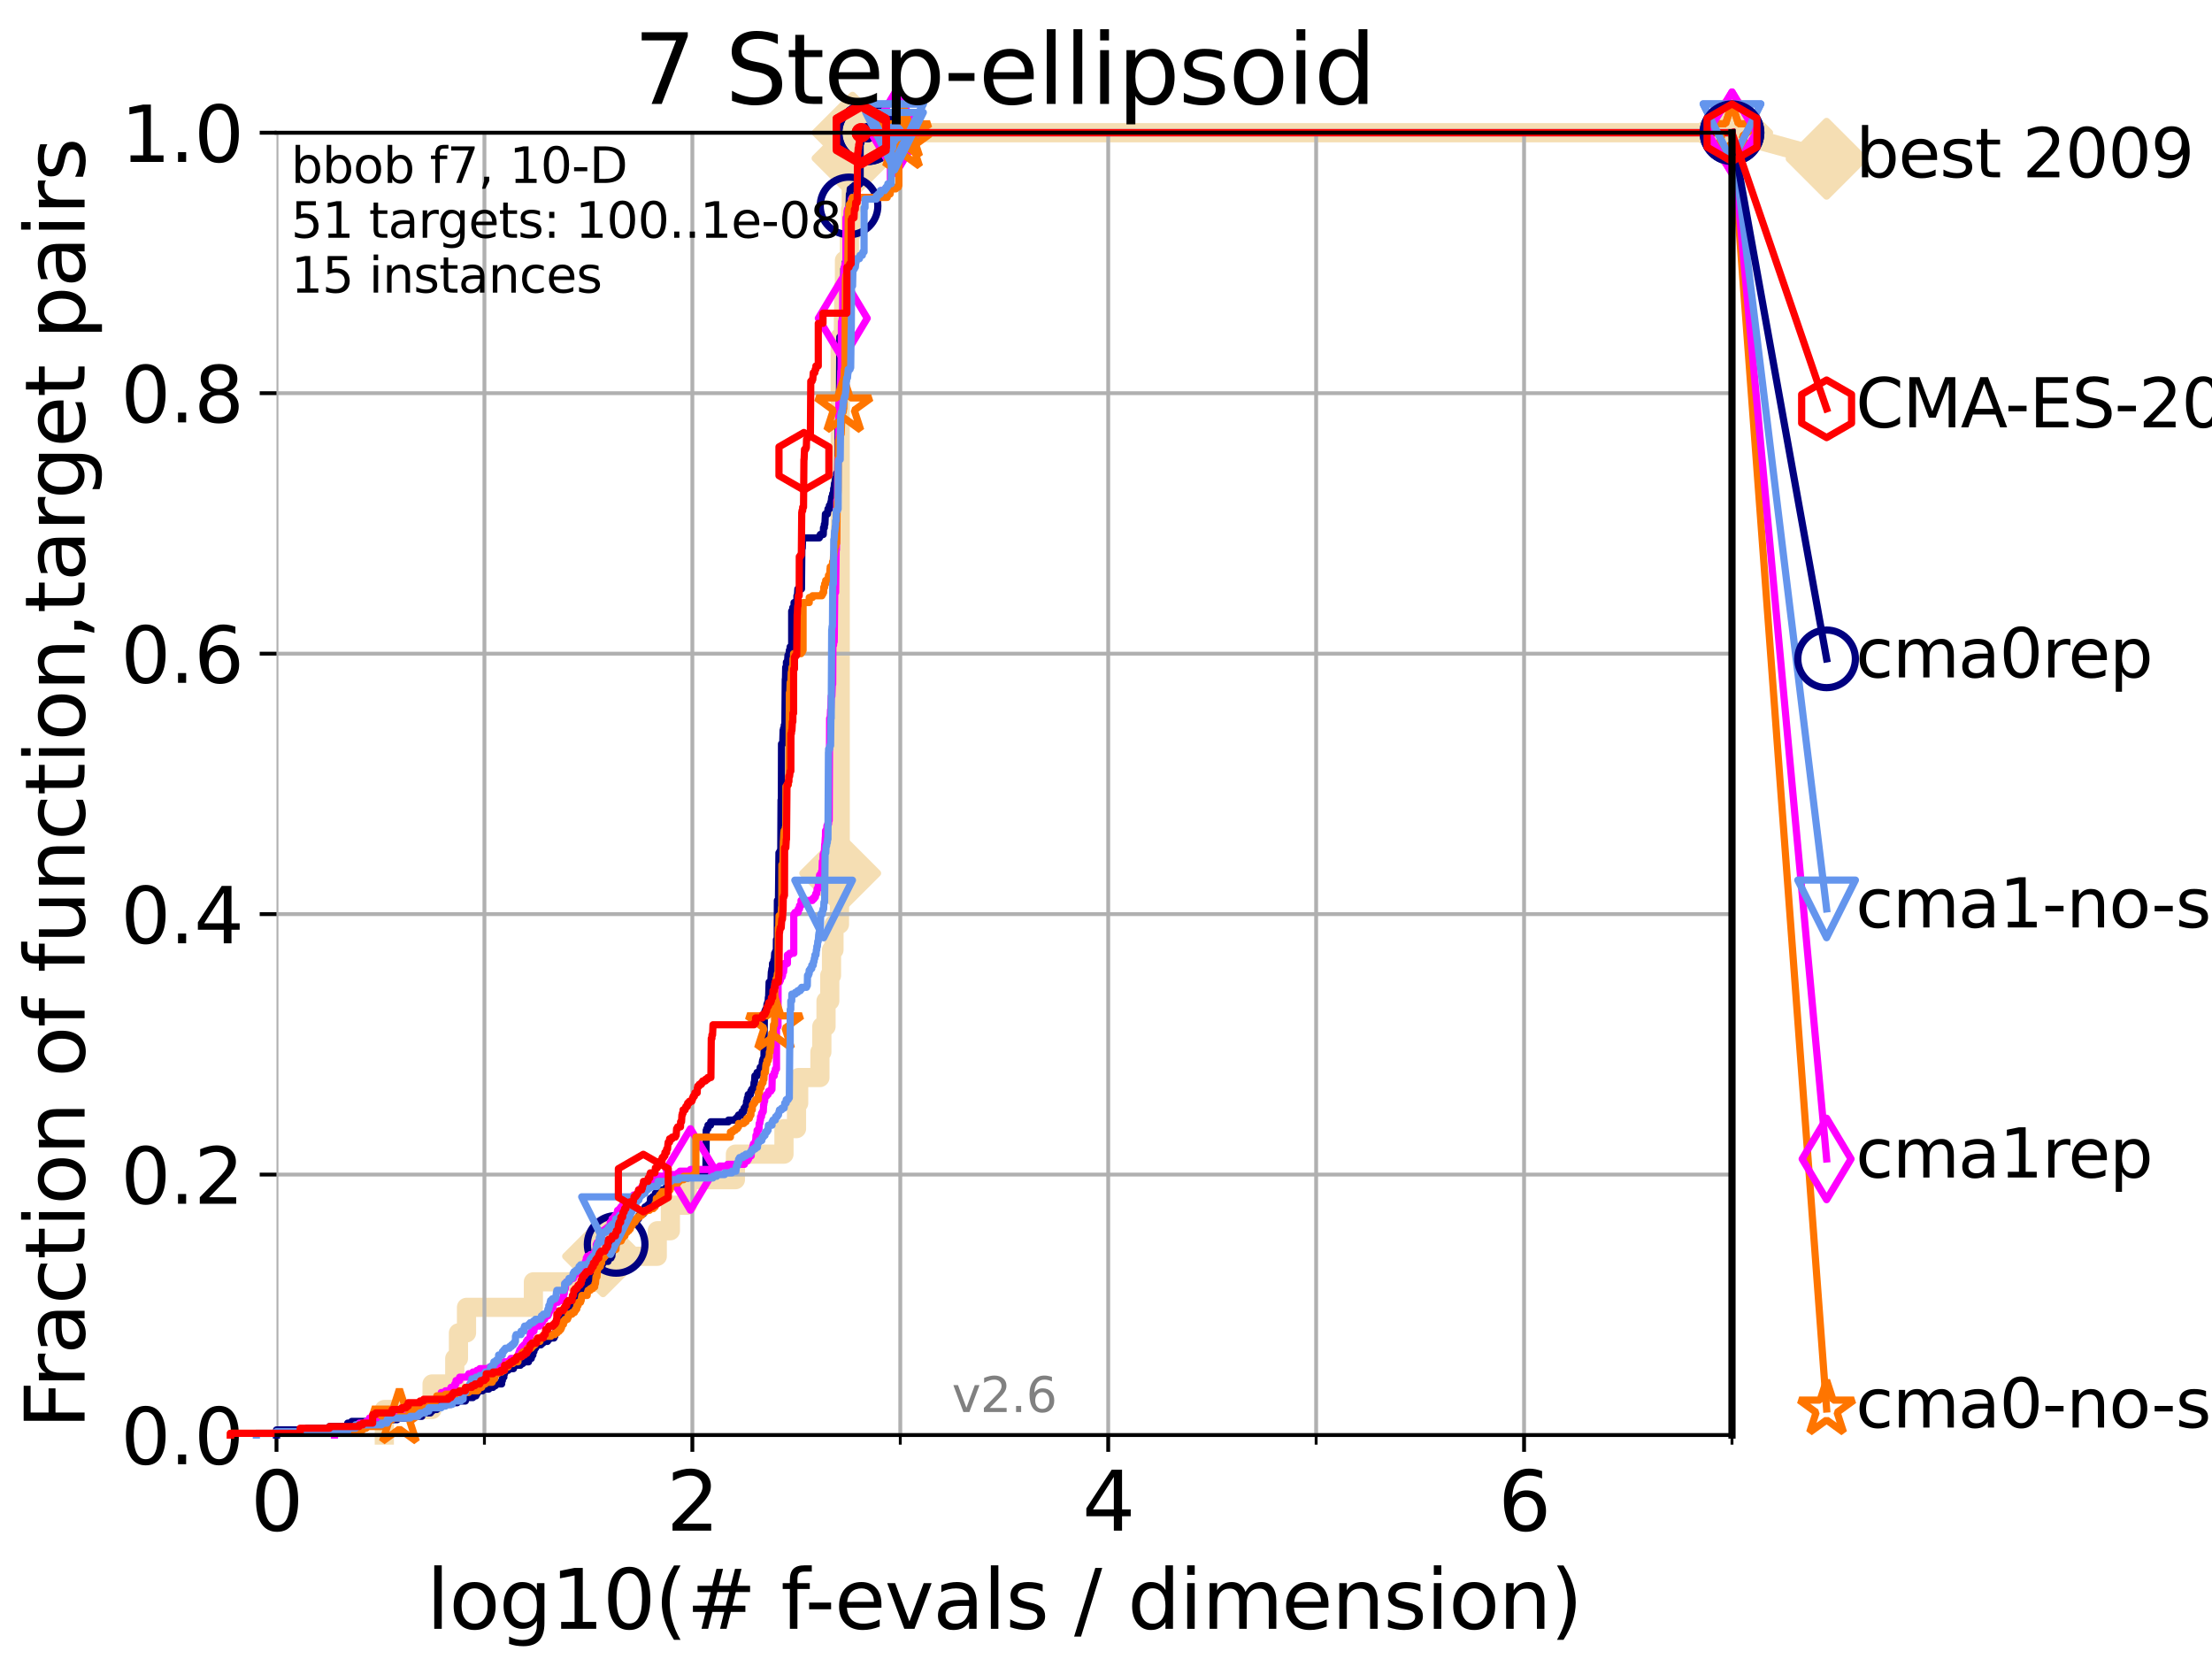 <?xml version="1.0" encoding="utf-8" standalone="no"?>
<!DOCTYPE svg PUBLIC "-//W3C//DTD SVG 1.1//EN"
  "http://www.w3.org/Graphics/SVG/1.1/DTD/svg11.dtd">
<svg xmlns:xlink="http://www.w3.org/1999/xlink" width="460.8pt" height="345.6pt" viewBox="0 0 460.8 345.6" xmlns="http://www.w3.org/2000/svg" version="1.1">
 <defs>
  <style type="text/css">*{stroke-linejoin: round; stroke-linecap: butt}</style>
 </defs>
 <g id="figure_1">
  <g id="patch_1">
   <path d="M 0 345.6 
L 460.8 345.6 
L 460.8 0 
L 0 0 
z
" style="fill: #ffffff"/>
  </g>
  <g id="axes_1">
   <g id="patch_2">
    <path d="M 57.6 298.944 
L 360.806 298.944 
L 360.806 27.648 
L 57.6 27.648 
z
" style="fill: #ffffff"/>
   </g>
   <g id="line2d_1">
    <path d="M 80.06 298.944 
L 80.06 293.624 
L 90.008 293.624 
L 90.008 288.305 
L 94.736 288.305 
L 94.736 282.985 
L 95.503 282.985 
L 95.503 277.666 
L 97.182 277.666 
L 97.182 272.346 
L 111.117 272.346 
L 111.117 267.027 
L 125.628 267.027 
L 125.628 261.707 
L 136.92 261.707 
L 136.92 256.388 
L 139.653 256.388 
L 139.653 251.068 
L 143.186 251.068 
L 143.186 245.749 
L 153.201 245.749 
L 153.201 240.429 
L 163.315 240.429 
L 163.315 235.11 
L 165.928 235.11 
L 165.928 229.79 
L 166.38 229.79 
L 166.38 224.471 
L 170.805 224.471 
L 170.805 219.151 
L 171.204 219.151 
L 171.204 213.832 
L 172.076 213.832 
L 172.076 208.512 
L 172.856 208.512 
L 172.856 203.192 
L 173.218 203.192 
L 173.218 197.873 
L 173.731 197.873 
L 173.731 192.553 
L 174.875 192.553 
L 174.875 187.234 
L 174.967 187.234 
L 174.967 181.914 
L 175.03 181.914 
L 175.03 70.204 
L 175.702 70.204 
L 175.702 64.885 
L 175.755 64.885 
L 175.755 59.565 
L 175.916 59.565 
L 175.916 54.246 
L 176.945 54.246 
L 176.945 48.926 
L 177.198 48.926 
L 177.198 43.607 
L 177.337 43.607 
L 177.337 38.287 
L 177.428 38.287 
L 177.428 32.968 
L 177.598 32.968 
L 177.598 27.648 
L 360.806 27.648 
" style="fill: none; stroke: #f5deb3; stroke-width: 4; stroke-linecap: square"/>
   </g>
   <g id="line2d_2">
    <defs>
     <path id="mb70b637f03" d="M -0 7.778 
L 7.778 0 
L 0 -7.778 
L -7.778 -0 
z
" style="stroke: #f5deb3; stroke-width: 1.5; stroke-linejoin: miter"/>
    </defs>
    <g>
     <use xlink:href="#mb70b637f03" x="125.628" y="261.707" style="fill: #f5deb3; stroke: #f5deb3; stroke-width: 1.5; stroke-linejoin: miter"/>
     <use xlink:href="#mb70b637f03" x="175.03" y="181.914" style="fill: #f5deb3; stroke: #f5deb3; stroke-width: 1.5; stroke-linejoin: miter"/>
     <use xlink:href="#mb70b637f03" x="177.598" y="32.968" style="fill: #f5deb3; stroke: #f5deb3; stroke-width: 1.5; stroke-linejoin: miter"/>
     <use xlink:href="#mb70b637f03" x="177.598" y="27.648" style="fill: #f5deb3; stroke: #f5deb3; stroke-width: 1.5; stroke-linejoin: miter"/>
     <use xlink:href="#mb70b637f03" x="360.806" y="27.648" style="fill: #f5deb3; stroke: #f5deb3; stroke-width: 1.5; stroke-linejoin: miter"/>
    </g>
   </g>
   <g id="line2d_3">
    <path style="fill: none; stroke: #f5deb3; stroke-width: 4; stroke-linecap: square"/>
    <g/>
   </g>
   <g id="line2d_4">
    <path d="M 360.806 27.648 
L 380.515 33.074 
" style="fill: none; stroke: #f5deb3; stroke-width: 4; stroke-linecap: square"/>
    <g>
     <use xlink:href="#mb70b637f03" x="360.806" y="27.648" style="fill: #f5deb3; stroke: #f5deb3; stroke-width: 1.5; stroke-linejoin: miter"/>
     <use xlink:href="#mb70b637f03" x="380.515" y="33.074" style="fill: #f5deb3; stroke: #f5deb3; stroke-width: 1.5; stroke-linejoin: miter"/>
    </g>
   </g>
   <g id="matplotlib.axis_1">
    <g id="xtick_1">
     <g id="line2d_5">
      <path d="M 57.6 298.944 
L 57.6 27.648 
" clip-path="url(#pfad7d77cbc)" style="fill: none; stroke: #b0b0b0; stroke-width: 0.8; stroke-linecap: square"/>
     </g>
     <g id="line2d_6">
      <defs>
       <path id="mb3b96b3c76" d="M 0 0 
L 0 3.5 
" style="stroke: #000000; stroke-width: 0.8"/>
      </defs>
      <g>
       <use xlink:href="#mb3b96b3c76" x="57.6" y="298.944" style="stroke: #000000; stroke-width: 0.8"/>
      </g>
     </g>
     <g id="text_1">
      <!-- 0 -->
      <g transform="translate(52.192 318.861)scale(0.17 -0.17)">
       <defs>
        <path id="DejaVuSans-30" d="M 2034 4250 
Q 1547 4250 1301 3770 
Q 1056 3291 1056 2328 
Q 1056 1369 1301 889 
Q 1547 409 2034 409 
Q 2525 409 2770 889 
Q 3016 1369 3016 2328 
Q 3016 3291 2770 3770 
Q 2525 4250 2034 4250 
z
M 2034 4750 
Q 2819 4750 3233 4129 
Q 3647 3509 3647 2328 
Q 3647 1150 3233 529 
Q 2819 -91 2034 -91 
Q 1250 -91 836 529 
Q 422 1150 422 2328 
Q 422 3509 836 4129 
Q 1250 4750 2034 4750 
z
" transform="scale(0.016)"/>
       </defs>
       <use xlink:href="#DejaVuSans-30"/>
      </g>
     </g>
    </g>
    <g id="xtick_2">
     <g id="line2d_7">
      <path d="M 144.23 298.944 
L 144.23 27.648 
" clip-path="url(#pfad7d77cbc)" style="fill: none; stroke: #b0b0b0; stroke-width: 0.8; stroke-linecap: square"/>
     </g>
     <g id="line2d_8">
      <g>
       <use xlink:href="#mb3b96b3c76" x="144.23" y="298.944" style="stroke: #000000; stroke-width: 0.8"/>
      </g>
     </g>
     <g id="text_2">
      <!-- 2 -->
      <g transform="translate(138.822 318.861)scale(0.17 -0.17)">
       <defs>
        <path id="DejaVuSans-32" d="M 1228 531 
L 3431 531 
L 3431 0 
L 469 0 
L 469 531 
Q 828 903 1448 1529 
Q 2069 2156 2228 2338 
Q 2531 2678 2651 2914 
Q 2772 3150 2772 3378 
Q 2772 3750 2511 3984 
Q 2250 4219 1831 4219 
Q 1534 4219 1204 4116 
Q 875 4013 500 3803 
L 500 4441 
Q 881 4594 1212 4672 
Q 1544 4750 1819 4750 
Q 2544 4750 2975 4387 
Q 3406 4025 3406 3419 
Q 3406 3131 3298 2873 
Q 3191 2616 2906 2266 
Q 2828 2175 2409 1742 
Q 1991 1309 1228 531 
z
" transform="scale(0.016)"/>
       </defs>
       <use xlink:href="#DejaVuSans-32"/>
      </g>
     </g>
    </g>
    <g id="xtick_3">
     <g id="line2d_9">
      <path d="M 230.861 298.944 
L 230.861 27.648 
" clip-path="url(#pfad7d77cbc)" style="fill: none; stroke: #b0b0b0; stroke-width: 0.8; stroke-linecap: square"/>
     </g>
     <g id="line2d_10">
      <g>
       <use xlink:href="#mb3b96b3c76" x="230.861" y="298.944" style="stroke: #000000; stroke-width: 0.8"/>
      </g>
     </g>
     <g id="text_3">
      <!-- 4 -->
      <g transform="translate(225.453 318.861)scale(0.17 -0.17)">
       <defs>
        <path id="DejaVuSans-34" d="M 2419 4116 
L 825 1625 
L 2419 1625 
L 2419 4116 
z
M 2253 4666 
L 3047 4666 
L 3047 1625 
L 3713 1625 
L 3713 1100 
L 3047 1100 
L 3047 0 
L 2419 0 
L 2419 1100 
L 313 1100 
L 313 1709 
L 2253 4666 
z
" transform="scale(0.016)"/>
       </defs>
       <use xlink:href="#DejaVuSans-34"/>
      </g>
     </g>
    </g>
    <g id="xtick_4">
     <g id="line2d_11">
      <path d="M 317.491 298.944 
L 317.491 27.648 
" clip-path="url(#pfad7d77cbc)" style="fill: none; stroke: #b0b0b0; stroke-width: 0.8; stroke-linecap: square"/>
     </g>
     <g id="line2d_12">
      <g>
       <use xlink:href="#mb3b96b3c76" x="317.491" y="298.944" style="stroke: #000000; stroke-width: 0.8"/>
      </g>
     </g>
     <g id="text_4">
      <!-- 6 -->
      <g transform="translate(312.083 318.861)scale(0.17 -0.17)">
       <defs>
        <path id="DejaVuSans-36" d="M 2113 2584 
Q 1688 2584 1439 2293 
Q 1191 2003 1191 1497 
Q 1191 994 1439 701 
Q 1688 409 2113 409 
Q 2538 409 2786 701 
Q 3034 994 3034 1497 
Q 3034 2003 2786 2293 
Q 2538 2584 2113 2584 
z
M 3366 4563 
L 3366 3988 
Q 3128 4100 2886 4159 
Q 2644 4219 2406 4219 
Q 1781 4219 1451 3797 
Q 1122 3375 1075 2522 
Q 1259 2794 1537 2939 
Q 1816 3084 2150 3084 
Q 2853 3084 3261 2657 
Q 3669 2231 3669 1497 
Q 3669 778 3244 343 
Q 2819 -91 2113 -91 
Q 1303 -91 875 529 
Q 447 1150 447 2328 
Q 447 3434 972 4092 
Q 1497 4750 2381 4750 
Q 2619 4750 2861 4703 
Q 3103 4656 3366 4563 
z
" transform="scale(0.016)"/>
       </defs>
       <use xlink:href="#DejaVuSans-36"/>
      </g>
     </g>
    </g>
    <g id="xtick_5">
     <g id="line2d_13">
      <path d="M 100.915 298.944 
L 100.915 27.648 
" clip-path="url(#pfad7d77cbc)" style="fill: none; stroke: #b0b0b0; stroke-width: 0.8; stroke-linecap: square"/>
     </g>
     <g id="line2d_14">
      <defs>
       <path id="m203a8cf6b8" d="M 0 0 
L 0 2 
" style="stroke: #000000; stroke-width: 0.6"/>
      </defs>
      <g>
       <use xlink:href="#m203a8cf6b8" x="100.915" y="298.944" style="stroke: #000000; stroke-width: 0.6"/>
      </g>
     </g>
    </g>
    <g id="xtick_6">
     <g id="line2d_15">
      <path d="M 187.546 298.944 
L 187.546 27.648 
" clip-path="url(#pfad7d77cbc)" style="fill: none; stroke: #b0b0b0; stroke-width: 0.8; stroke-linecap: square"/>
     </g>
     <g id="line2d_16">
      <g>
       <use xlink:href="#m203a8cf6b8" x="187.546" y="298.944" style="stroke: #000000; stroke-width: 0.6"/>
      </g>
     </g>
    </g>
    <g id="xtick_7">
     <g id="line2d_17">
      <path d="M 274.176 298.944 
L 274.176 27.648 
" clip-path="url(#pfad7d77cbc)" style="fill: none; stroke: #b0b0b0; stroke-width: 0.8; stroke-linecap: square"/>
     </g>
     <g id="line2d_18">
      <g>
       <use xlink:href="#m203a8cf6b8" x="274.176" y="298.944" style="stroke: #000000; stroke-width: 0.6"/>
      </g>
     </g>
    </g>
    <g id="xtick_8">
     <g id="line2d_19">
      <path d="M 360.806 298.944 
L 360.806 27.648 
" clip-path="url(#pfad7d77cbc)" style="fill: none; stroke: #b0b0b0; stroke-width: 0.8; stroke-linecap: square"/>
     </g>
     <g id="line2d_20">
      <g>
       <use xlink:href="#m203a8cf6b8" x="360.806" y="298.944" style="stroke: #000000; stroke-width: 0.6"/>
      </g>
     </g>
    </g>
    <g id="text_5">
     <!-- log10(# f-evals / dimension) -->
     <g transform="translate(88.823 339.314)scale(0.17 -0.17)">
      <defs>
       <path id="DejaVuSans-6c" d="M 603 4863 
L 1178 4863 
L 1178 0 
L 603 0 
L 603 4863 
z
" transform="scale(0.016)"/>
       <path id="DejaVuSans-6f" d="M 1959 3097 
Q 1497 3097 1228 2736 
Q 959 2375 959 1747 
Q 959 1119 1226 758 
Q 1494 397 1959 397 
Q 2419 397 2687 759 
Q 2956 1122 2956 1747 
Q 2956 2369 2687 2733 
Q 2419 3097 1959 3097 
z
M 1959 3584 
Q 2709 3584 3137 3096 
Q 3566 2609 3566 1747 
Q 3566 888 3137 398 
Q 2709 -91 1959 -91 
Q 1206 -91 779 398 
Q 353 888 353 1747 
Q 353 2609 779 3096 
Q 1206 3584 1959 3584 
z
" transform="scale(0.016)"/>
       <path id="DejaVuSans-67" d="M 2906 1791 
Q 2906 2416 2648 2759 
Q 2391 3103 1925 3103 
Q 1463 3103 1205 2759 
Q 947 2416 947 1791 
Q 947 1169 1205 825 
Q 1463 481 1925 481 
Q 2391 481 2648 825 
Q 2906 1169 2906 1791 
z
M 3481 434 
Q 3481 -459 3084 -895 
Q 2688 -1331 1869 -1331 
Q 1566 -1331 1297 -1286 
Q 1028 -1241 775 -1147 
L 775 -588 
Q 1028 -725 1275 -790 
Q 1522 -856 1778 -856 
Q 2344 -856 2625 -561 
Q 2906 -266 2906 331 
L 2906 616 
Q 2728 306 2450 153 
Q 2172 0 1784 0 
Q 1141 0 747 490 
Q 353 981 353 1791 
Q 353 2603 747 3093 
Q 1141 3584 1784 3584 
Q 2172 3584 2450 3431 
Q 2728 3278 2906 2969 
L 2906 3500 
L 3481 3500 
L 3481 434 
z
" transform="scale(0.016)"/>
       <path id="DejaVuSans-31" d="M 794 531 
L 1825 531 
L 1825 4091 
L 703 3866 
L 703 4441 
L 1819 4666 
L 2450 4666 
L 2450 531 
L 3481 531 
L 3481 0 
L 794 0 
L 794 531 
z
" transform="scale(0.016)"/>
       <path id="DejaVuSans-28" d="M 1984 4856 
Q 1566 4138 1362 3434 
Q 1159 2731 1159 2009 
Q 1159 1288 1364 580 
Q 1569 -128 1984 -844 
L 1484 -844 
Q 1016 -109 783 600 
Q 550 1309 550 2009 
Q 550 2706 781 3412 
Q 1013 4119 1484 4856 
L 1984 4856 
z
" transform="scale(0.016)"/>
       <path id="DejaVuSans-23" d="M 3272 2816 
L 2363 2816 
L 2100 1772 
L 3016 1772 
L 3272 2816 
z
M 2803 4594 
L 2478 3297 
L 3391 3297 
L 3719 4594 
L 4219 4594 
L 3897 3297 
L 4872 3297 
L 4872 2816 
L 3775 2816 
L 3519 1772 
L 4513 1772 
L 4513 1294 
L 3397 1294 
L 3072 0 
L 2572 0 
L 2894 1294 
L 1978 1294 
L 1656 0 
L 1153 0 
L 1478 1294 
L 494 1294 
L 494 1772 
L 1594 1772 
L 1856 2816 
L 850 2816 
L 850 3297 
L 1978 3297 
L 2297 4594 
L 2803 4594 
z
" transform="scale(0.016)"/>
       <path id="DejaVuSans-20" transform="scale(0.016)"/>
       <path id="DejaVuSans-66" d="M 2375 4863 
L 2375 4384 
L 1825 4384 
Q 1516 4384 1395 4259 
Q 1275 4134 1275 3809 
L 1275 3500 
L 2222 3500 
L 2222 3053 
L 1275 3053 
L 1275 0 
L 697 0 
L 697 3053 
L 147 3053 
L 147 3500 
L 697 3500 
L 697 3744 
Q 697 4328 969 4595 
Q 1241 4863 1831 4863 
L 2375 4863 
z
" transform="scale(0.016)"/>
       <path id="DejaVuSans-2d" d="M 313 2009 
L 1997 2009 
L 1997 1497 
L 313 1497 
L 313 2009 
z
" transform="scale(0.016)"/>
       <path id="DejaVuSans-65" d="M 3597 1894 
L 3597 1613 
L 953 1613 
Q 991 1019 1311 708 
Q 1631 397 2203 397 
Q 2534 397 2845 478 
Q 3156 559 3463 722 
L 3463 178 
Q 3153 47 2828 -22 
Q 2503 -91 2169 -91 
Q 1331 -91 842 396 
Q 353 884 353 1716 
Q 353 2575 817 3079 
Q 1281 3584 2069 3584 
Q 2775 3584 3186 3129 
Q 3597 2675 3597 1894 
z
M 3022 2063 
Q 3016 2534 2758 2815 
Q 2500 3097 2075 3097 
Q 1594 3097 1305 2825 
Q 1016 2553 972 2059 
L 3022 2063 
z
" transform="scale(0.016)"/>
       <path id="DejaVuSans-76" d="M 191 3500 
L 800 3500 
L 1894 563 
L 2988 3500 
L 3597 3500 
L 2284 0 
L 1503 0 
L 191 3500 
z
" transform="scale(0.016)"/>
       <path id="DejaVuSans-61" d="M 2194 1759 
Q 1497 1759 1228 1600 
Q 959 1441 959 1056 
Q 959 750 1161 570 
Q 1363 391 1709 391 
Q 2188 391 2477 730 
Q 2766 1069 2766 1631 
L 2766 1759 
L 2194 1759 
z
M 3341 1997 
L 3341 0 
L 2766 0 
L 2766 531 
Q 2569 213 2275 61 
Q 1981 -91 1556 -91 
Q 1019 -91 701 211 
Q 384 513 384 1019 
Q 384 1609 779 1909 
Q 1175 2209 1959 2209 
L 2766 2209 
L 2766 2266 
Q 2766 2663 2505 2880 
Q 2244 3097 1772 3097 
Q 1472 3097 1187 3025 
Q 903 2953 641 2809 
L 641 3341 
Q 956 3463 1253 3523 
Q 1550 3584 1831 3584 
Q 2591 3584 2966 3190 
Q 3341 2797 3341 1997 
z
" transform="scale(0.016)"/>
       <path id="DejaVuSans-73" d="M 2834 3397 
L 2834 2853 
Q 2591 2978 2328 3040 
Q 2066 3103 1784 3103 
Q 1356 3103 1142 2972 
Q 928 2841 928 2578 
Q 928 2378 1081 2264 
Q 1234 2150 1697 2047 
L 1894 2003 
Q 2506 1872 2764 1633 
Q 3022 1394 3022 966 
Q 3022 478 2636 193 
Q 2250 -91 1575 -91 
Q 1294 -91 989 -36 
Q 684 19 347 128 
L 347 722 
Q 666 556 975 473 
Q 1284 391 1588 391 
Q 1994 391 2212 530 
Q 2431 669 2431 922 
Q 2431 1156 2273 1281 
Q 2116 1406 1581 1522 
L 1381 1569 
Q 847 1681 609 1914 
Q 372 2147 372 2553 
Q 372 3047 722 3315 
Q 1072 3584 1716 3584 
Q 2034 3584 2315 3537 
Q 2597 3491 2834 3397 
z
" transform="scale(0.016)"/>
       <path id="DejaVuSans-2f" d="M 1625 4666 
L 2156 4666 
L 531 -594 
L 0 -594 
L 1625 4666 
z
" transform="scale(0.016)"/>
       <path id="DejaVuSans-64" d="M 2906 2969 
L 2906 4863 
L 3481 4863 
L 3481 0 
L 2906 0 
L 2906 525 
Q 2725 213 2448 61 
Q 2172 -91 1784 -91 
Q 1150 -91 751 415 
Q 353 922 353 1747 
Q 353 2572 751 3078 
Q 1150 3584 1784 3584 
Q 2172 3584 2448 3432 
Q 2725 3281 2906 2969 
z
M 947 1747 
Q 947 1113 1208 752 
Q 1469 391 1925 391 
Q 2381 391 2643 752 
Q 2906 1113 2906 1747 
Q 2906 2381 2643 2742 
Q 2381 3103 1925 3103 
Q 1469 3103 1208 2742 
Q 947 2381 947 1747 
z
" transform="scale(0.016)"/>
       <path id="DejaVuSans-69" d="M 603 3500 
L 1178 3500 
L 1178 0 
L 603 0 
L 603 3500 
z
M 603 4863 
L 1178 4863 
L 1178 4134 
L 603 4134 
L 603 4863 
z
" transform="scale(0.016)"/>
       <path id="DejaVuSans-6d" d="M 3328 2828 
Q 3544 3216 3844 3400 
Q 4144 3584 4550 3584 
Q 5097 3584 5394 3201 
Q 5691 2819 5691 2113 
L 5691 0 
L 5113 0 
L 5113 2094 
Q 5113 2597 4934 2840 
Q 4756 3084 4391 3084 
Q 3944 3084 3684 2787 
Q 3425 2491 3425 1978 
L 3425 0 
L 2847 0 
L 2847 2094 
Q 2847 2600 2669 2842 
Q 2491 3084 2119 3084 
Q 1678 3084 1418 2786 
Q 1159 2488 1159 1978 
L 1159 0 
L 581 0 
L 581 3500 
L 1159 3500 
L 1159 2956 
Q 1356 3278 1631 3431 
Q 1906 3584 2284 3584 
Q 2666 3584 2933 3390 
Q 3200 3197 3328 2828 
z
" transform="scale(0.016)"/>
       <path id="DejaVuSans-6e" d="M 3513 2113 
L 3513 0 
L 2938 0 
L 2938 2094 
Q 2938 2591 2744 2837 
Q 2550 3084 2163 3084 
Q 1697 3084 1428 2787 
Q 1159 2491 1159 1978 
L 1159 0 
L 581 0 
L 581 3500 
L 1159 3500 
L 1159 2956 
Q 1366 3272 1645 3428 
Q 1925 3584 2291 3584 
Q 2894 3584 3203 3211 
Q 3513 2838 3513 2113 
z
" transform="scale(0.016)"/>
       <path id="DejaVuSans-29" d="M 513 4856 
L 1013 4856 
Q 1481 4119 1714 3412 
Q 1947 2706 1947 2009 
Q 1947 1309 1714 600 
Q 1481 -109 1013 -844 
L 513 -844 
Q 928 -128 1133 580 
Q 1338 1288 1338 2009 
Q 1338 2731 1133 3434 
Q 928 4138 513 4856 
z
" transform="scale(0.016)"/>
      </defs>
      <use xlink:href="#DejaVuSans-6c"/>
      <use xlink:href="#DejaVuSans-6f" x="27.783"/>
      <use xlink:href="#DejaVuSans-67" x="88.965"/>
      <use xlink:href="#DejaVuSans-31" x="152.441"/>
      <use xlink:href="#DejaVuSans-30" x="216.064"/>
      <use xlink:href="#DejaVuSans-28" x="279.688"/>
      <use xlink:href="#DejaVuSans-23" x="318.701"/>
      <use xlink:href="#DejaVuSans-20" x="402.49"/>
      <use xlink:href="#DejaVuSans-66" x="434.277"/>
      <use xlink:href="#DejaVuSans-2d" x="463.982"/>
      <use xlink:href="#DejaVuSans-65" x="500.066"/>
      <use xlink:href="#DejaVuSans-76" x="561.59"/>
      <use xlink:href="#DejaVuSans-61" x="620.77"/>
      <use xlink:href="#DejaVuSans-6c" x="682.049"/>
      <use xlink:href="#DejaVuSans-73" x="709.832"/>
      <use xlink:href="#DejaVuSans-20" x="761.932"/>
      <use xlink:href="#DejaVuSans-2f" x="793.719"/>
      <use xlink:href="#DejaVuSans-20" x="827.41"/>
      <use xlink:href="#DejaVuSans-64" x="859.197"/>
      <use xlink:href="#DejaVuSans-69" x="922.674"/>
      <use xlink:href="#DejaVuSans-6d" x="950.457"/>
      <use xlink:href="#DejaVuSans-65" x="1047.869"/>
      <use xlink:href="#DejaVuSans-6e" x="1109.393"/>
      <use xlink:href="#DejaVuSans-73" x="1172.771"/>
      <use xlink:href="#DejaVuSans-69" x="1224.871"/>
      <use xlink:href="#DejaVuSans-6f" x="1252.654"/>
      <use xlink:href="#DejaVuSans-6e" x="1313.836"/>
      <use xlink:href="#DejaVuSans-29" x="1377.215"/>
     </g>
    </g>
   </g>
   <g id="matplotlib.axis_2">
    <g id="ytick_1">
     <g id="line2d_21">
      <path d="M 57.6 298.944 
L 360.806 298.944 
" clip-path="url(#pfad7d77cbc)" style="fill: none; stroke: #b0b0b0; stroke-width: 0.8; stroke-linecap: square"/>
     </g>
     <g id="line2d_22">
      <defs>
       <path id="m67ba9eea48" d="M 0 0 
L -3.5 0 
" style="stroke: #000000; stroke-width: 0.8"/>
      </defs>
      <g>
       <use xlink:href="#m67ba9eea48" x="57.6" y="298.944" style="stroke: #000000; stroke-width: 0.8"/>
      </g>
     </g>
     <g id="text_6">
      <!-- 0.0 -->
      <g transform="translate(25.155 305.023)scale(0.16 -0.16)">
       <defs>
        <path id="DejaVuSans-2e" d="M 684 794 
L 1344 794 
L 1344 0 
L 684 0 
L 684 794 
z
" transform="scale(0.016)"/>
       </defs>
       <use xlink:href="#DejaVuSans-30"/>
       <use xlink:href="#DejaVuSans-2e" x="63.623"/>
       <use xlink:href="#DejaVuSans-30" x="95.41"/>
      </g>
     </g>
    </g>
    <g id="ytick_2">
     <g id="line2d_23">
      <path d="M 57.6 244.685 
L 360.806 244.685 
" clip-path="url(#pfad7d77cbc)" style="fill: none; stroke: #b0b0b0; stroke-width: 0.8; stroke-linecap: square"/>
     </g>
     <g id="line2d_24">
      <g>
       <use xlink:href="#m67ba9eea48" x="57.6" y="244.685" style="stroke: #000000; stroke-width: 0.8"/>
      </g>
     </g>
     <g id="text_7">
      <!-- 0.2 -->
      <g transform="translate(25.155 250.764)scale(0.16 -0.16)">
       <use xlink:href="#DejaVuSans-30"/>
       <use xlink:href="#DejaVuSans-2e" x="63.623"/>
       <use xlink:href="#DejaVuSans-32" x="95.41"/>
      </g>
     </g>
    </g>
    <g id="ytick_3">
     <g id="line2d_25">
      <path d="M 57.6 190.426 
L 360.806 190.426 
" clip-path="url(#pfad7d77cbc)" style="fill: none; stroke: #b0b0b0; stroke-width: 0.8; stroke-linecap: square"/>
     </g>
     <g id="line2d_26">
      <g>
       <use xlink:href="#m67ba9eea48" x="57.6" y="190.426" style="stroke: #000000; stroke-width: 0.8"/>
      </g>
     </g>
     <g id="text_8">
      <!-- 0.4 -->
      <g transform="translate(25.155 196.504)scale(0.16 -0.16)">
       <use xlink:href="#DejaVuSans-30"/>
       <use xlink:href="#DejaVuSans-2e" x="63.623"/>
       <use xlink:href="#DejaVuSans-34" x="95.41"/>
      </g>
     </g>
    </g>
    <g id="ytick_4">
     <g id="line2d_27">
      <path d="M 57.6 136.166 
L 360.806 136.166 
" clip-path="url(#pfad7d77cbc)" style="fill: none; stroke: #b0b0b0; stroke-width: 0.8; stroke-linecap: square"/>
     </g>
     <g id="line2d_28">
      <g>
       <use xlink:href="#m67ba9eea48" x="57.6" y="136.166" style="stroke: #000000; stroke-width: 0.8"/>
      </g>
     </g>
     <g id="text_9">
      <!-- 0.6 -->
      <g transform="translate(25.155 142.245)scale(0.16 -0.16)">
       <use xlink:href="#DejaVuSans-30"/>
       <use xlink:href="#DejaVuSans-2e" x="63.623"/>
       <use xlink:href="#DejaVuSans-36" x="95.41"/>
      </g>
     </g>
    </g>
    <g id="ytick_5">
     <g id="line2d_29">
      <path d="M 57.6 81.907 
L 360.806 81.907 
" clip-path="url(#pfad7d77cbc)" style="fill: none; stroke: #b0b0b0; stroke-width: 0.8; stroke-linecap: square"/>
     </g>
     <g id="line2d_30">
      <g>
       <use xlink:href="#m67ba9eea48" x="57.6" y="81.907" style="stroke: #000000; stroke-width: 0.8"/>
      </g>
     </g>
     <g id="text_10">
      <!-- 0.8 -->
      <g transform="translate(25.155 87.986)scale(0.16 -0.16)">
       <defs>
        <path id="DejaVuSans-38" d="M 2034 2216 
Q 1584 2216 1326 1975 
Q 1069 1734 1069 1313 
Q 1069 891 1326 650 
Q 1584 409 2034 409 
Q 2484 409 2743 651 
Q 3003 894 3003 1313 
Q 3003 1734 2745 1975 
Q 2488 2216 2034 2216 
z
M 1403 2484 
Q 997 2584 770 2862 
Q 544 3141 544 3541 
Q 544 4100 942 4425 
Q 1341 4750 2034 4750 
Q 2731 4750 3128 4425 
Q 3525 4100 3525 3541 
Q 3525 3141 3298 2862 
Q 3072 2584 2669 2484 
Q 3125 2378 3379 2068 
Q 3634 1759 3634 1313 
Q 3634 634 3220 271 
Q 2806 -91 2034 -91 
Q 1263 -91 848 271 
Q 434 634 434 1313 
Q 434 1759 690 2068 
Q 947 2378 1403 2484 
z
M 1172 3481 
Q 1172 3119 1398 2916 
Q 1625 2713 2034 2713 
Q 2441 2713 2670 2916 
Q 2900 3119 2900 3481 
Q 2900 3844 2670 4047 
Q 2441 4250 2034 4250 
Q 1625 4250 1398 4047 
Q 1172 3844 1172 3481 
z
" transform="scale(0.016)"/>
       </defs>
       <use xlink:href="#DejaVuSans-30"/>
       <use xlink:href="#DejaVuSans-2e" x="63.623"/>
       <use xlink:href="#DejaVuSans-38" x="95.41"/>
      </g>
     </g>
    </g>
    <g id="ytick_6">
     <g id="line2d_31">
      <path d="M 57.6 27.648 
L 360.806 27.648 
" clip-path="url(#pfad7d77cbc)" style="fill: none; stroke: #b0b0b0; stroke-width: 0.8; stroke-linecap: square"/>
     </g>
     <g id="line2d_32">
      <g>
       <use xlink:href="#m67ba9eea48" x="57.6" y="27.648" style="stroke: #000000; stroke-width: 0.8"/>
      </g>
     </g>
     <g id="text_11">
      <!-- 1.0 -->
      <g transform="translate(25.155 33.727)scale(0.16 -0.16)">
       <use xlink:href="#DejaVuSans-31"/>
       <use xlink:href="#DejaVuSans-2e" x="63.623"/>
       <use xlink:href="#DejaVuSans-30" x="95.41"/>
      </g>
     </g>
    </g>
    <g id="text_12">
     <!-- Fraction of function,target pairs -->
     <g transform="translate(17.62 297.681)rotate(-90)scale(0.17 -0.17)">
      <defs>
       <path id="DejaVuSans-46" d="M 628 4666 
L 3309 4666 
L 3309 4134 
L 1259 4134 
L 1259 2759 
L 3109 2759 
L 3109 2228 
L 1259 2228 
L 1259 0 
L 628 0 
L 628 4666 
z
" transform="scale(0.016)"/>
       <path id="DejaVuSans-72" d="M 2631 2963 
Q 2534 3019 2420 3045 
Q 2306 3072 2169 3072 
Q 1681 3072 1420 2755 
Q 1159 2438 1159 1844 
L 1159 0 
L 581 0 
L 581 3500 
L 1159 3500 
L 1159 2956 
Q 1341 3275 1631 3429 
Q 1922 3584 2338 3584 
Q 2397 3584 2469 3576 
Q 2541 3569 2628 3553 
L 2631 2963 
z
" transform="scale(0.016)"/>
       <path id="DejaVuSans-63" d="M 3122 3366 
L 3122 2828 
Q 2878 2963 2633 3030 
Q 2388 3097 2138 3097 
Q 1578 3097 1268 2742 
Q 959 2388 959 1747 
Q 959 1106 1268 751 
Q 1578 397 2138 397 
Q 2388 397 2633 464 
Q 2878 531 3122 666 
L 3122 134 
Q 2881 22 2623 -34 
Q 2366 -91 2075 -91 
Q 1284 -91 818 406 
Q 353 903 353 1747 
Q 353 2603 823 3093 
Q 1294 3584 2113 3584 
Q 2378 3584 2631 3529 
Q 2884 3475 3122 3366 
z
" transform="scale(0.016)"/>
       <path id="DejaVuSans-74" d="M 1172 4494 
L 1172 3500 
L 2356 3500 
L 2356 3053 
L 1172 3053 
L 1172 1153 
Q 1172 725 1289 603 
Q 1406 481 1766 481 
L 2356 481 
L 2356 0 
L 1766 0 
Q 1100 0 847 248 
Q 594 497 594 1153 
L 594 3053 
L 172 3053 
L 172 3500 
L 594 3500 
L 594 4494 
L 1172 4494 
z
" transform="scale(0.016)"/>
       <path id="DejaVuSans-75" d="M 544 1381 
L 544 3500 
L 1119 3500 
L 1119 1403 
Q 1119 906 1312 657 
Q 1506 409 1894 409 
Q 2359 409 2629 706 
Q 2900 1003 2900 1516 
L 2900 3500 
L 3475 3500 
L 3475 0 
L 2900 0 
L 2900 538 
Q 2691 219 2414 64 
Q 2138 -91 1772 -91 
Q 1169 -91 856 284 
Q 544 659 544 1381 
z
M 1991 3584 
L 1991 3584 
z
" transform="scale(0.016)"/>
       <path id="DejaVuSans-2c" d="M 750 794 
L 1409 794 
L 1409 256 
L 897 -744 
L 494 -744 
L 750 256 
L 750 794 
z
" transform="scale(0.016)"/>
       <path id="DejaVuSans-70" d="M 1159 525 
L 1159 -1331 
L 581 -1331 
L 581 3500 
L 1159 3500 
L 1159 2969 
Q 1341 3281 1617 3432 
Q 1894 3584 2278 3584 
Q 2916 3584 3314 3078 
Q 3713 2572 3713 1747 
Q 3713 922 3314 415 
Q 2916 -91 2278 -91 
Q 1894 -91 1617 61 
Q 1341 213 1159 525 
z
M 3116 1747 
Q 3116 2381 2855 2742 
Q 2594 3103 2138 3103 
Q 1681 3103 1420 2742 
Q 1159 2381 1159 1747 
Q 1159 1113 1420 752 
Q 1681 391 2138 391 
Q 2594 391 2855 752 
Q 3116 1113 3116 1747 
z
" transform="scale(0.016)"/>
      </defs>
      <use xlink:href="#DejaVuSans-46"/>
      <use xlink:href="#DejaVuSans-72" x="50.27"/>
      <use xlink:href="#DejaVuSans-61" x="91.383"/>
      <use xlink:href="#DejaVuSans-63" x="152.662"/>
      <use xlink:href="#DejaVuSans-74" x="207.643"/>
      <use xlink:href="#DejaVuSans-69" x="246.852"/>
      <use xlink:href="#DejaVuSans-6f" x="274.635"/>
      <use xlink:href="#DejaVuSans-6e" x="335.816"/>
      <use xlink:href="#DejaVuSans-20" x="399.195"/>
      <use xlink:href="#DejaVuSans-6f" x="430.982"/>
      <use xlink:href="#DejaVuSans-66" x="492.164"/>
      <use xlink:href="#DejaVuSans-20" x="527.369"/>
      <use xlink:href="#DejaVuSans-66" x="559.156"/>
      <use xlink:href="#DejaVuSans-75" x="594.361"/>
      <use xlink:href="#DejaVuSans-6e" x="657.74"/>
      <use xlink:href="#DejaVuSans-63" x="721.119"/>
      <use xlink:href="#DejaVuSans-74" x="776.1"/>
      <use xlink:href="#DejaVuSans-69" x="815.309"/>
      <use xlink:href="#DejaVuSans-6f" x="843.092"/>
      <use xlink:href="#DejaVuSans-6e" x="904.273"/>
      <use xlink:href="#DejaVuSans-2c" x="967.652"/>
      <use xlink:href="#DejaVuSans-74" x="999.439"/>
      <use xlink:href="#DejaVuSans-61" x="1038.648"/>
      <use xlink:href="#DejaVuSans-72" x="1099.928"/>
      <use xlink:href="#DejaVuSans-67" x="1139.291"/>
      <use xlink:href="#DejaVuSans-65" x="1202.768"/>
      <use xlink:href="#DejaVuSans-74" x="1264.291"/>
      <use xlink:href="#DejaVuSans-20" x="1303.5"/>
      <use xlink:href="#DejaVuSans-70" x="1335.287"/>
      <use xlink:href="#DejaVuSans-61" x="1398.764"/>
      <use xlink:href="#DejaVuSans-69" x="1460.043"/>
      <use xlink:href="#DejaVuSans-72" x="1487.826"/>
      <use xlink:href="#DejaVuSans-73" x="1528.939"/>
     </g>
    </g>
   </g>
   <g id="line2d_33">
    <defs>
     <path id="md801bb7384" d="M 0 1.5 
C 0.398 1.5 0.779 1.342 1.061 1.061 
C 1.342 0.779 1.5 0.398 1.5 0 
C 1.5 -0.398 1.342 -0.779 1.061 -1.061 
C 0.779 -1.342 0.398 -1.5 0 -1.5 
C -0.398 -1.5 -0.779 -1.342 -1.061 -1.061 
C -1.342 -0.779 -1.5 -0.398 -1.5 0 
C -1.5 0.398 -1.342 0.779 -1.061 1.061 
C -0.779 1.342 -0.398 1.5 0 1.5 
z
" style="stroke: #f5deb3"/>
    </defs>
    <g>
     <use xlink:href="#md801bb7384" x="177.598" y="27.648" style="fill: #f5deb3; stroke: #f5deb3"/>
     <use xlink:href="#md801bb7384" x="177.598" y="27.648" style="fill: #f5deb3; stroke: #f5deb3"/>
    </g>
   </g>
   <g id="line2d_34">
    <defs>
     <path id="m2604b39445" d="M 0 1.5 
C 0.398 1.5 0.779 1.342 1.061 1.061 
C 1.342 0.779 1.5 0.398 1.5 0 
C 1.5 -0.398 1.342 -0.779 1.061 -1.061 
C 0.779 -1.342 0.398 -1.5 0 -1.5 
C -0.398 -1.5 -0.779 -1.342 -1.061 -1.061 
C -1.342 -0.779 -1.5 -0.398 -1.5 0 
C -1.5 0.398 -1.342 0.779 -1.061 1.061 
C -0.779 1.342 -0.398 1.5 0 1.5 
z
" style="stroke: #000080"/>
    </defs>
    <g>
     <use xlink:href="#m2604b39445" x="180.734" y="27.648" style="fill: #000080; stroke: #000080"/>
     <use xlink:href="#m2604b39445" x="180.734" y="27.648" style="fill: #000080; stroke: #000080"/>
    </g>
   </g>
   <g id="line2d_35">
    <path d="M 57.6 298.944 
L 57.6 297.88 
L 63.93 297.88 
L 63.93 297.525 
L 68.657 297.525 
L 68.657 297.171 
L 72.432 297.171 
L 72.432 296.462 
L 73.268 296.462 
L 73.268 296.107 
L 78.883 296.107 
L 78.883 295.752 
L 82.713 295.752 
L 82.713 295.398 
L 85.471 295.398 
L 85.471 295.043 
L 87.876 295.043 
L 87.876 294.334 
L 89.669 294.334 
L 89.669 293.979 
L 90.008 293.979 
L 90.008 293.624 
L 90.99 293.624 
L 90.99 293.27 
L 91.617 293.27 
L 91.617 292.915 
L 91.923 292.915 
L 91.923 292.561 
L 93.935 292.561 
L 93.935 292.206 
L 95.251 292.206 
L 95.251 291.851 
L 96.951 291.851 
L 96.951 291.142 
L 98.51 291.142 
L 98.51 290.787 
L 99.141 290.787 
L 99.141 290.433 
L 99.347 290.433 
L 99.347 290.078 
L 99.55 290.078 
L 99.55 289.723 
L 100.535 289.723 
L 100.535 289.369 
L 101.833 289.369 
L 101.833 289.014 
L 102.708 289.014 
L 102.708 288.66 
L 103.214 288.66 
L 103.214 288.305 
L 104.501 288.305 
L 104.501 287.596 
L 104.656 287.596 
L 104.656 286.886 
L 104.962 286.886 
L 104.962 286.177 
L 105.113 286.177 
L 105.113 285.468 
L 105.851 285.468 
L 105.851 285.113 
L 106.974 285.113 
L 106.974 284.404 
L 108.417 284.404 
L 108.417 284.049 
L 108.915 284.049 
L 108.915 283.695 
L 110.106 283.695 
L 110.106 283.34 
L 110.221 283.34 
L 110.221 282.985 
L 110.675 282.985 
L 110.675 282.631 
L 110.786 282.631 
L 110.786 282.276 
L 111.007 282.276 
L 111.007 281.567 
L 111.226 281.567 
L 111.335 280.858 
L 111.55 280.858 
L 111.55 280.503 
L 111.762 280.503 
L 111.762 280.148 
L 112.69 280.148 
L 112.69 279.794 
L 113.088 279.794 
L 113.088 279.439 
L 114.048 279.439 
L 114.048 279.084 
L 114.327 279.084 
L 114.327 278.73 
L 115.402 278.73 
L 115.402 278.375 
L 115.576 278.375 
L 115.576 277.666 
L 115.833 277.666 
L 115.918 276.247 
L 116.086 276.247 
L 116.086 275.893 
L 116.419 275.893 
L 116.502 274.829 
L 117.306 274.829 
L 117.306 274.474 
L 117.618 274.474 
L 117.618 274.12 
L 118.451 274.12 
L 118.525 273.41 
L 118.598 273.41 
L 118.598 273.056 
L 119.106 273.056 
L 119.106 271.992 
L 119.876 271.992 
L 119.945 271.282 
L 120.149 271.282 
L 120.149 270.573 
L 120.351 270.573 
L 120.418 269.864 
L 121.266 269.864 
L 121.329 268.8 
L 121.456 268.8 
L 121.456 268.445 
L 121.582 268.445 
L 121.582 268.091 
L 121.769 268.091 
L 121.769 267.736 
L 121.954 267.736 
L 121.954 267.381 
L 122.199 267.381 
L 122.199 267.027 
L 122.913 267.027 
L 122.913 266.672 
L 123.03 266.672 
L 123.03 265.963 
L 123.145 265.963 
L 123.145 265.608 
L 123.658 265.608 
L 123.714 264.899 
L 123.825 264.899 
L 123.825 264.544 
L 124.482 264.544 
L 124.482 264.19 
L 124.748 264.19 
L 124.748 263.835 
L 125.064 263.835 
L 125.064 263.48 
L 125.476 263.48 
L 125.476 263.126 
L 125.679 263.126 
L 125.679 262.771 
L 126.661 262.771 
L 126.661 262.417 
L 126.804 262.417 
L 126.804 262.062 
L 127.274 262.062 
L 127.274 261.707 
L 127.458 261.707 
L 127.55 260.643 
L 127.731 260.643 
L 127.822 259.934 
L 128.001 259.934 
L 128.001 259.225 
L 128.354 259.225 
L 128.354 258.87 
L 128.571 258.87 
L 128.571 258.516 
L 128.999 258.516 
L 128.999 258.161 
L 129.251 258.161 
L 129.251 257.806 
L 129.664 257.806 
L 129.664 257.452 
L 129.866 257.452 
L 129.907 256.742 
L 130.147 256.742 
L 130.147 256.388 
L 130.384 256.388 
L 130.384 256.033 
L 130.541 256.033 
L 130.541 255.678 
L 130.926 255.678 
L 130.964 254.969 
L 131.229 254.969 
L 131.229 254.615 
L 132.604 254.615 
L 132.639 253.905 
L 133.018 253.905 
L 133.086 253.196 
L 133.39 253.196 
L 133.39 252.841 
L 134.048 252.841 
L 134.048 252.487 
L 134.305 252.487 
L 134.368 251.423 
L 134.87 251.423 
L 134.87 251.068 
L 135.238 251.068 
L 135.238 250.714 
L 135.449 250.714 
L 135.509 249.65 
L 135.952 249.65 
L 135.952 249.295 
L 136.414 249.295 
L 136.414 248.94 
L 136.528 248.94 
L 136.528 248.586 
L 136.809 248.586 
L 136.809 248.231 
L 137.867 248.231 
L 137.867 247.877 
L 138.617 247.877 
L 138.617 247.522 
L 138.894 247.522 
L 138.894 247.167 
L 139.411 247.167 
L 139.411 246.813 
L 139.915 246.813 
L 139.938 246.103 
L 140.838 246.103 
L 140.838 245.749 
L 141.437 245.749 
L 141.437 245.394 
L 143.325 245.394 
L 143.325 245.039 
L 143.908 245.039 
L 143.965 244.33 
L 147.055 244.33 
L 147.119 235.464 
L 147.232 235.464 
L 147.232 235.11 
L 147.487 235.11 
L 147.487 234.4 
L 148.017 234.4 
L 148.048 233.691 
L 151.757 233.691 
L 151.757 233.336 
L 153.271 233.336 
L 153.271 232.982 
L 153.639 232.982 
L 153.639 232.627 
L 153.855 232.627 
L 153.855 232.273 
L 154.574 232.273 
L 154.574 231.563 
L 154.929 231.563 
L 155.003 230.854 
L 155.267 230.854 
L 155.267 230.499 
L 155.454 230.499 
L 155.526 229.435 
L 155.629 229.435 
L 155.691 228.726 
L 155.844 228.726 
L 155.864 228.017 
L 156.324 228.017 
L 156.403 227.308 
L 156.59 227.308 
L 156.59 226.953 
L 156.87 226.953 
L 156.87 226.598 
L 157.004 226.598 
L 157.081 225.534 
L 157.166 225.534 
L 157.26 224.116 
L 157.707 224.116 
L 157.716 223.407 
L 158.277 223.407 
L 158.366 222.343 
L 158.743 222.343 
L 158.796 221.279 
L 158.856 221.279 
L 158.856 220.924 
L 158.968 220.924 
L 158.968 220.57 
L 159.148 220.57 
L 159.233 211.349 
L 159.334 211.349 
L 159.343 210.64 
L 159.494 210.64 
L 159.494 210.285 
L 159.693 210.285 
L 159.776 209.221 
L 159.891 209.221 
L 159.891 208.867 
L 160.005 208.867 
L 160.062 207.803 
L 160.118 207.803 
L 160.223 204.611 
L 160.581 204.611 
L 160.684 202.483 
L 160.707 202.483 
L 160.809 201.774 
L 160.918 201.774 
L 160.933 200.71 
L 161.141 200.71 
L 161.202 200.001 
L 161.301 200.001 
L 161.384 198.582 
L 161.535 198.582 
L 161.535 198.228 
L 161.721 198.228 
L 161.744 195.745 
L 161.906 195.745 
L 161.943 187.589 
L 162.169 187.589 
L 162.27 177.659 
L 162.471 177.659 
L 162.471 177.304 
L 162.648 177.304 
L 162.705 166.665 
L 162.775 166.665 
L 162.803 154.962 
L 163.054 154.962 
L 163.137 152.125 
L 163.219 152.125 
L 163.219 151.77 
L 163.376 151.77 
L 163.376 151.061 
L 163.505 151.061 
L 163.586 141.486 
L 163.626 141.486 
L 163.673 139.003 
L 163.826 139.003 
L 163.826 137.94 
L 164.051 137.94 
L 164.149 136.521 
L 164.337 136.521 
L 164.44 135.457 
L 164.6 135.457 
L 164.6 134.748 
L 164.922 134.748 
L 164.922 127.301 
L 165.14 127.301 
L 165.14 126.591 
L 165.416 126.591 
L 165.416 125.527 
L 166.005 125.527 
L 166.017 124.109 
L 166.123 124.109 
L 166.211 122.69 
L 166.962 122.69 
L 167.04 114.179 
L 167.129 114.179 
L 167.202 112.051 
L 170.677 112.051 
L 170.677 111.697 
L 170.892 111.697 
L 170.892 111.342 
L 171.498 111.342 
L 171.555 109.923 
L 171.73 109.923 
L 171.73 109.214 
L 171.843 109.214 
L 171.951 107.086 
L 172.369 107.086 
L 172.441 106.377 
L 172.483 106.377 
L 172.483 106.022 
L 172.769 106.022 
L 172.769 105.313 
L 172.995 105.313 
L 173.076 104.604 
L 173.153 104.604 
L 173.262 103.54 
L 173.422 103.54 
L 173.466 102.831 
L 173.621 102.831 
L 173.672 101.767 
L 173.746 101.767 
L 173.848 100.703 
L 173.945 100.703 
L 174.053 99.639 
L 174.26 99.639 
L 174.276 98.575 
L 174.518 98.575 
L 174.608 88.645 
L 174.69 88.645 
L 174.742 86.872 
L 174.86 86.872 
L 174.949 70.204 
L 175.241 70.204 
L 175.349 69.14 
L 175.485 69.14 
L 175.514 66.303 
L 175.624 66.303 
L 175.73 65.594 
L 175.786 65.594 
L 175.786 56.019 
L 176.076 56.019 
L 176.107 54.6 
L 176.221 54.6 
L 176.221 53.536 
L 176.391 53.536 
L 176.415 52.118 
L 176.662 52.118 
L 176.665 43.607 
L 176.849 43.607 
L 176.948 40.415 
L 177.034 40.415 
L 177.122 39.351 
L 177.534 39.351 
L 177.534 38.996 
L 177.958 38.996 
L 177.958 38.642 
L 178.797 38.642 
L 178.797 38.287 
L 179.183 38.287 
L 179.183 29.776 
L 179.358 29.776 
L 179.358 28.357 
L 180.316 28.357 
L 180.316 28.003 
L 180.734 28.003 
L 180.734 27.648 
L 360.806 27.648 
L 360.806 27.648 
" style="fill: none; stroke: #000080; stroke-width: 1.5; stroke-linecap: square"/>
   </g>
   <g id="line2d_36">
    <defs>
     <path id="m1305ba0565" d="M 0 6 
C 1.591 6 3.117 5.368 4.243 4.243 
C 5.368 3.117 6 1.591 6 0 
C 6 -1.591 5.368 -3.117 4.243 -4.243 
C 3.117 -5.368 1.591 -6 0 -6 
C -1.591 -6 -3.117 -5.368 -4.243 -4.243 
C -5.368 -3.117 -6 -1.591 -6 0 
C -6 1.591 -5.368 3.117 -4.243 4.243 
C -3.117 5.368 -1.591 6 0 6 
z
" style="stroke: #000080; stroke-width: 1.5"/>
    </defs>
    <g>
     <use xlink:href="#m1305ba0565" x="128.354" y="259.225" style="fill-opacity: 0; stroke: #000080; stroke-width: 1.5"/>
     <use xlink:href="#m1305ba0565" x="176.869" y="42.897" style="fill-opacity: 0; stroke: #000080; stroke-width: 1.5"/>
     <use xlink:href="#m1305ba0565" x="180.734" y="27.648" style="fill-opacity: 0; stroke: #000080; stroke-width: 1.5"/>
     <use xlink:href="#m1305ba0565" x="180.734" y="27.648" style="fill-opacity: 0; stroke: #000080; stroke-width: 1.5"/>
     <use xlink:href="#m1305ba0565" x="360.806" y="27.648" style="fill-opacity: 0; stroke: #000080; stroke-width: 1.5"/>
    </g>
   </g>
   <g id="line2d_37">
    <path style="fill: none; stroke: #000080; stroke-width: 1.5; stroke-linecap: square"/>
    <g/>
   </g>
   <g id="line2d_38">
    <defs>
     <path id="medafc47d59" d="M 0 1.5 
C 0.398 1.5 0.779 1.342 1.061 1.061 
C 1.342 0.779 1.5 0.398 1.5 0 
C 1.5 -0.398 1.342 -0.779 1.061 -1.061 
C 0.779 -1.342 0.398 -1.5 0 -1.5 
C -0.398 -1.5 -0.779 -1.342 -1.061 -1.061 
C -1.342 -0.779 -1.5 -0.398 -1.5 0 
C -1.5 0.398 -1.342 0.779 -1.061 1.061 
C -0.779 1.342 -0.398 1.5 0 1.5 
z
" style="stroke: #ff00ff"/>
    </defs>
    <g>
     <use xlink:href="#medafc47d59" x="186.549" y="27.648" style="fill: #ff00ff; stroke: #ff00ff"/>
     <use xlink:href="#medafc47d59" x="186.549" y="27.648" style="fill: #ff00ff; stroke: #ff00ff"/>
    </g>
   </g>
   <g id="line2d_39">
    <path d="M 69.674 298.944 
L 69.674 298.235 
L 70.639 298.235 
L 70.639 297.525 
L 74.069 297.525 
L 74.069 297.171 
L 74.837 297.171 
L 74.837 296.462 
L 76.285 296.462 
L 76.285 296.107 
L 76.969 296.107 
L 76.969 295.398 
L 80.06 295.398 
L 80.06 294.334 
L 83.202 294.334 
L 83.202 293.979 
L 83.678 293.979 
L 83.678 293.624 
L 85.471 293.624 
L 85.471 293.27 
L 86.712 293.27 
L 86.712 292.915 
L 87.108 292.915 
L 87.108 292.561 
L 88.249 292.561 
L 88.249 291.851 
L 90.668 291.851 
L 90.668 291.497 
L 91.923 291.497 
L 91.923 290.078 
L 92.812 290.078 
L 92.812 289.723 
L 93.935 289.723 
L 93.935 289.014 
L 94.736 289.014 
L 94.736 288.305 
L 94.995 288.305 
L 94.995 287.596 
L 95.753 287.596 
L 95.753 286.886 
L 97.41 286.886 
L 97.41 286.532 
L 97.635 286.532 
L 97.635 286.177 
L 98.51 286.177 
L 98.51 285.822 
L 99.347 285.822 
L 99.347 285.468 
L 99.95 285.468 
L 99.95 285.113 
L 102.011 285.113 
L 102.011 284.759 
L 103.047 284.759 
L 103.047 284.404 
L 103.544 284.404 
L 103.544 284.049 
L 104.962 284.049 
L 104.962 283.695 
L 106.138 283.695 
L 106.138 283.34 
L 106.421 283.34 
L 106.421 282.985 
L 107.775 282.985 
L 107.775 282.631 
L 107.905 282.631 
L 107.905 282.276 
L 108.034 282.276 
L 108.034 281.922 
L 108.163 281.922 
L 108.163 281.567 
L 108.29 281.567 
L 108.29 281.212 
L 108.543 281.212 
L 108.543 280.858 
L 108.792 280.858 
L 108.792 280.503 
L 109.159 280.503 
L 109.159 280.148 
L 109.52 280.148 
L 109.52 279.794 
L 109.639 279.794 
L 109.639 279.439 
L 109.874 279.439 
L 109.874 279.084 
L 110.449 279.084 
L 110.449 277.666 
L 110.786 277.666 
L 110.786 277.311 
L 111.226 277.311 
L 111.335 276.602 
L 111.442 276.602 
L 111.442 276.247 
L 112.386 276.247 
L 112.386 275.893 
L 112.69 275.893 
L 112.69 275.538 
L 112.989 275.538 
L 112.989 274.829 
L 113.478 274.829 
L 113.478 274.12 
L 114.142 274.12 
L 114.142 273.765 
L 114.327 273.765 
L 114.419 273.056 
L 114.692 273.056 
L 114.692 272.701 
L 114.962 272.701 
L 114.962 272.346 
L 115.227 272.346 
L 115.315 271.282 
L 116.253 271.282 
L 116.253 270.928 
L 117.068 270.928 
L 117.068 270.573 
L 117.384 270.573 
L 117.384 269.509 
L 117.54 269.509 
L 117.618 268.445 
L 117.772 268.445 
L 117.849 267.381 
L 118.001 267.381 
L 118.001 267.027 
L 118.525 267.027 
L 118.525 266.672 
L 118.817 266.672 
L 118.817 266.318 
L 119.46 266.318 
L 119.53 265.608 
L 119.876 265.608 
L 119.876 265.254 
L 120.484 265.254 
L 120.484 264.899 
L 121.393 264.899 
L 121.456 264.19 
L 121.707 264.19 
L 121.707 263.48 
L 121.954 263.48 
L 121.954 262.771 
L 122.138 262.771 
L 122.138 262.062 
L 122.32 262.062 
L 122.32 261.707 
L 122.971 261.707 
L 122.971 261.353 
L 123.714 261.353 
L 123.714 260.998 
L 123.992 260.998 
L 124.102 260.289 
L 124.211 260.289 
L 124.211 259.225 
L 124.374 259.225 
L 124.374 258.87 
L 124.748 258.87 
L 124.748 258.516 
L 124.959 258.516 
L 124.959 257.806 
L 125.116 257.806 
L 125.168 256.742 
L 125.425 256.742 
L 125.425 256.388 
L 126.078 256.388 
L 126.078 256.033 
L 126.517 256.033 
L 126.517 255.678 
L 127.041 255.678 
L 127.134 254.615 
L 127.504 254.615 
L 127.504 253.905 
L 127.911 253.905 
L 127.911 253.551 
L 128.134 253.551 
L 128.134 253.196 
L 128.485 253.196 
L 128.571 252.487 
L 128.658 252.487 
L 128.658 252.132 
L 129.083 252.132 
L 129.083 251.778 
L 129.334 251.778 
L 129.334 251.423 
L 129.623 251.423 
L 129.623 251.068 
L 130.107 251.068 
L 130.107 250.714 
L 130.734 250.714 
L 130.734 250.359 
L 131.154 250.359 
L 131.154 250.004 
L 131.929 250.004 
L 132.001 248.94 
L 132.812 248.94 
L 132.812 248.586 
L 132.984 248.586 
L 133.052 247.877 
L 133.424 247.877 
L 133.424 247.522 
L 134.048 247.522 
L 134.048 246.813 
L 134.241 246.813 
L 134.241 246.458 
L 135.806 246.458 
L 135.806 246.103 
L 136.127 246.103 
L 136.184 245.394 
L 136.781 245.394 
L 136.781 245.039 
L 138.718 245.039 
L 138.718 244.685 
L 141.217 244.685 
L 141.217 244.33 
L 141.654 244.33 
L 141.654 243.976 
L 143.831 243.976 
L 143.831 243.621 
L 148.652 243.621 
L 148.652 243.266 
L 149.904 243.266 
L 149.904 242.912 
L 151.567 242.912 
L 151.567 242.557 
L 155.077 242.557 
L 155.172 241.848 
L 155.721 241.848 
L 155.721 241.493 
L 155.935 241.493 
L 155.935 241.138 
L 156.106 241.138 
L 156.106 240.784 
L 156.492 240.784 
L 156.531 239.72 
L 156.629 239.72 
L 156.629 239.365 
L 156.784 239.365 
L 156.851 238.656 
L 156.947 238.656 
L 156.947 238.301 
L 157.307 238.301 
L 157.373 237.592 
L 157.438 237.592 
L 157.485 236.528 
L 157.679 236.528 
L 157.716 235.464 
L 157.989 235.464 
L 157.989 235.11 
L 158.125 235.11 
L 158.143 234.046 
L 158.277 234.046 
L 158.348 233.336 
L 158.419 233.336 
L 158.419 232.627 
L 158.639 232.627 
L 158.639 231.918 
L 158.83 231.918 
L 158.83 231.563 
L 159.003 231.563 
L 159.071 230.145 
L 159.122 230.145 
L 159.19 229.435 
L 159.284 229.435 
L 159.343 228.372 
L 159.668 228.372 
L 159.668 228.017 
L 159.997 228.017 
L 159.997 227.662 
L 160.118 227.662 
L 160.118 227.308 
L 160.581 227.308 
L 160.581 226.953 
L 160.809 226.953 
L 160.879 224.116 
L 161.286 224.116 
L 161.286 223.407 
L 161.475 223.407 
L 161.512 222.697 
L 161.758 222.697 
L 161.758 213.832 
L 162.074 213.832 
L 162.089 204.611 
L 162.407 204.611 
L 162.407 204.256 
L 162.57 204.256 
L 162.57 203.547 
L 162.915 203.547 
L 162.915 203.192 
L 163.026 203.192 
L 163.026 202.483 
L 163.233 202.483 
L 163.308 201.419 
L 163.369 201.419 
L 163.397 200.71 
L 164.037 200.71 
L 164.037 198.937 
L 164.485 198.937 
L 164.485 198.582 
L 165.355 198.582 
L 165.355 190.426 
L 165.599 190.426 
L 165.599 190.071 
L 166.269 190.071 
L 166.269 189.362 
L 166.553 189.362 
L 166.553 188.652 
L 166.866 188.652 
L 166.866 187.589 
L 169.24 187.589 
L 169.24 187.234 
L 169.595 187.234 
L 169.595 186.879 
L 169.866 186.879 
L 169.934 186.17 
L 170.129 186.17 
L 170.233 185.106 
L 170.477 185.106 
L 170.482 183.333 
L 170.649 183.333 
L 170.741 182.269 
L 171.033 182.269 
L 171.123 181.56 
L 171.231 181.56 
L 171.303 179.432 
L 171.436 179.432 
L 171.467 178.013 
L 171.59 178.013 
L 171.59 177.659 
L 171.713 177.659 
L 171.804 175.886 
L 171.839 175.886 
L 171.926 174.467 
L 171.956 174.467 
L 171.977 173.048 
L 172.191 173.048 
L 172.268 171.985 
L 172.432 171.985 
L 172.432 171.63 
L 172.612 171.63 
L 172.62 170.921 
L 172.741 170.921 
L 172.823 149.643 
L 172.954 149.643 
L 173.019 147.869 
L 173.072 147.869 
L 173.161 145.032 
L 173.294 145.032 
L 173.394 142.55 
L 173.466 142.55 
L 173.506 134.393 
L 173.652 134.393 
L 173.66 133.684 
L 173.785 133.684 
L 173.891 123.4 
L 174.08 123.4 
L 174.184 114.534 
L 174.245 114.534 
L 174.306 104.249 
L 174.45 104.249 
L 174.555 95.738 
L 174.563 95.738 
L 174.563 95.383 
L 174.682 95.383 
L 174.761 84.035 
L 174.809 84.035 
L 174.812 82.262 
L 174.96 82.262 
L 175.062 80.134 
L 175.077 80.134 
L 175.143 77.297 
L 175.197 77.297 
L 175.291 67.013 
L 175.392 67.013 
L 175.392 66.658 
L 175.524 66.658 
L 175.567 58.147 
L 175.755 58.147 
L 175.863 55.664 
L 176.017 55.664 
L 176.017 54.955 
L 176.217 54.955 
L 176.227 45.38 
L 176.422 45.38 
L 176.463 43.961 
L 176.558 43.961 
L 176.558 43.607 
L 176.829 43.607 
L 176.829 43.252 
L 176.978 43.252 
L 176.978 42.897 
L 177.282 42.897 
L 177.337 41.479 
L 177.553 41.479 
L 177.553 41.124 
L 183.073 41.124 
L 183.073 40.415 
L 183.509 40.415 
L 183.509 39.706 
L 184.568 39.706 
L 184.568 39.351 
L 184.874 39.351 
L 184.874 38.996 
L 185.315 38.996 
L 185.315 38.642 
L 185.484 38.642 
L 185.484 29.067 
L 186.053 29.067 
L 186.053 28.357 
L 186.521 28.357 
L 186.549 27.648 
L 360.806 27.648 
L 360.806 27.648 
" style="fill: none; stroke: #ff00ff; stroke-width: 1.5; stroke-linecap: square"/>
   </g>
   <g id="line2d_40">
    <defs>
     <path id="m4aeed34076" d="M -0 8.485 
L 5.091 0 
L 0 -8.485 
L -5.091 -0 
z
" style="stroke: #ff00ff; stroke-width: 1.5; stroke-linejoin: miter"/>
    </defs>
    <g>
     <use xlink:href="#m4aeed34076" x="143.831" y="243.621" style="fill-opacity: 0; stroke: #ff00ff; stroke-width: 1.5; stroke-linejoin: miter"/>
     <use xlink:href="#m4aeed34076" x="175.567" y="66.303" style="fill-opacity: 0; stroke: #ff00ff; stroke-width: 1.5; stroke-linejoin: miter"/>
     <use xlink:href="#m4aeed34076" x="186.549" y="27.648" style="fill-opacity: 0; stroke: #ff00ff; stroke-width: 1.5; stroke-linejoin: miter"/>
     <use xlink:href="#m4aeed34076" x="186.549" y="27.648" style="fill-opacity: 0; stroke: #ff00ff; stroke-width: 1.5; stroke-linejoin: miter"/>
     <use xlink:href="#m4aeed34076" x="360.806" y="27.648" style="fill-opacity: 0; stroke: #ff00ff; stroke-width: 1.5; stroke-linejoin: miter"/>
    </g>
   </g>
   <g id="line2d_41">
    <path style="fill: none; stroke: #ff00ff; stroke-width: 1.5; stroke-linecap: square"/>
    <g/>
   </g>
   <g id="line2d_42">
    <defs>
     <path id="m026967bdeb" d="M 0 1.5 
C 0.398 1.5 0.779 1.342 1.061 1.061 
C 1.342 0.779 1.5 0.398 1.5 0 
C 1.5 -0.398 1.342 -0.779 1.061 -1.061 
C 0.779 -1.342 0.398 -1.5 0 -1.5 
C -0.398 -1.5 -0.779 -1.342 -1.061 -1.061 
C -1.342 -0.779 -1.5 -0.398 -1.5 0 
C -1.5 0.398 -1.342 0.779 -1.061 1.061 
C -0.779 1.342 -0.398 1.5 0 1.5 
z
" style="stroke: #ff7500"/>
    </defs>
    <g>
     <use xlink:href="#m026967bdeb" x="188.027" y="27.648" style="fill: #ff7500; stroke: #ff7500"/>
     <use xlink:href="#m026967bdeb" x="188.027" y="27.648" style="fill: #ff7500; stroke: #ff7500"/>
    </g>
   </g>
   <g id="line2d_43">
    <path d="M 47.991 298.944 
L 47.991 298.589 
L 67.582 298.589 
L 67.582 297.88 
L 75.575 297.88 
L 75.575 297.525 
L 76.285 297.525 
L 76.285 297.171 
L 79.481 297.171 
L 79.481 296.816 
L 80.621 296.816 
L 80.621 295.752 
L 81.696 295.752 
L 81.696 295.398 
L 83.202 295.398 
L 83.202 295.043 
L 85.471 295.043 
L 85.471 294.334 
L 85.894 294.334 
L 85.894 293.624 
L 87.496 293.624 
L 87.496 292.915 
L 89.324 292.915 
L 89.324 292.206 
L 90.668 292.206 
L 90.668 291.497 
L 90.99 291.497 
L 90.99 290.787 
L 92.812 290.787 
L 92.812 290.433 
L 94.995 290.433 
L 94.995 290.078 
L 97.635 290.078 
L 97.635 289.723 
L 99.55 289.723 
L 99.55 289.369 
L 99.751 289.369 
L 99.751 289.014 
L 100.342 289.014 
L 100.342 288.66 
L 100.535 288.66 
L 100.535 288.305 
L 101.102 288.305 
L 101.102 287.95 
L 102.536 287.95 
L 102.536 287.596 
L 102.708 287.596 
L 102.708 287.241 
L 103.047 287.241 
L 103.047 286.532 
L 103.214 286.532 
L 103.214 286.177 
L 103.707 286.177 
L 103.707 285.822 
L 104.501 285.822 
L 104.501 285.468 
L 105.113 285.468 
L 105.113 285.113 
L 105.263 285.113 
L 105.263 284.759 
L 105.851 284.759 
L 105.851 284.049 
L 106.837 284.049 
L 106.837 283.695 
L 107.905 283.695 
L 107.905 282.985 
L 108.034 282.985 
L 108.034 282.631 
L 108.668 282.631 
L 108.668 281.922 
L 109.038 281.922 
L 109.038 281.567 
L 109.874 281.567 
L 109.874 280.858 
L 110.675 280.858 
L 110.675 280.503 
L 111.007 280.503 
L 111.007 280.148 
L 111.442 280.148 
L 111.442 279.439 
L 112.488 279.439 
L 112.488 278.73 
L 112.89 278.73 
L 112.89 278.375 
L 114.782 278.375 
L 114.782 278.021 
L 115.576 278.021 
L 115.576 277.666 
L 116.086 277.666 
L 116.086 277.311 
L 116.502 277.311 
L 116.502 276.957 
L 116.827 276.957 
L 116.827 276.602 
L 116.988 276.602 
L 116.988 275.893 
L 117.384 275.893 
L 117.384 275.183 
L 117.695 275.183 
L 117.695 274.829 
L 118.227 274.829 
L 118.227 274.474 
L 118.376 274.474 
L 118.376 273.765 
L 119.177 273.765 
L 119.177 273.41 
L 119.669 273.41 
L 119.669 273.056 
L 119.876 273.056 
L 119.876 272.701 
L 120.149 272.701 
L 120.149 271.992 
L 120.418 271.992 
L 120.484 271.282 
L 120.944 271.282 
L 120.944 270.928 
L 121.073 270.928 
L 121.138 270.219 
L 121.202 270.219 
L 121.202 269.864 
L 122.32 269.864 
L 122.38 269.155 
L 122.5 269.155 
L 122.5 268.8 
L 122.971 268.8 
L 122.971 268.445 
L 123.488 268.445 
L 123.488 268.091 
L 123.881 268.091 
L 123.936 267.381 
L 124.047 267.381 
L 124.156 265.963 
L 124.374 265.963 
L 124.482 264.19 
L 124.695 264.19 
L 124.695 263.835 
L 125.064 263.835 
L 125.064 263.126 
L 125.322 263.126 
L 125.425 262.062 
L 125.779 262.062 
L 125.779 261.707 
L 126.078 261.707 
L 126.078 261.353 
L 126.469 261.353 
L 126.469 260.998 
L 127.274 260.998 
L 127.274 260.289 
L 128.31 260.289 
L 128.398 258.87 
L 128.571 258.87 
L 128.571 258.516 
L 129.417 258.516 
L 129.417 258.161 
L 129.582 258.161 
L 129.582 257.806 
L 129.786 257.806 
L 129.786 257.452 
L 130.187 257.452 
L 130.266 256.742 
L 130.618 256.742 
L 130.618 256.388 
L 131.002 256.388 
L 131.002 256.033 
L 131.304 256.033 
L 131.341 255.324 
L 131.711 255.324 
L 131.747 254.615 
L 132.287 254.615 
L 132.287 254.26 
L 132.499 254.26 
L 132.499 253.905 
L 132.812 253.905 
L 132.812 253.551 
L 133.222 253.551 
L 133.222 253.196 
L 133.689 253.196 
L 133.689 252.841 
L 133.918 252.841 
L 133.918 252.487 
L 134.432 252.487 
L 134.432 252.132 
L 135.298 252.132 
L 135.298 251.778 
L 136.098 251.778 
L 136.098 251.423 
L 136.471 251.423 
L 136.471 250.714 
L 136.697 250.714 
L 136.725 249.65 
L 137.196 249.65 
L 137.196 249.295 
L 137.386 249.295 
L 137.386 248.94 
L 137.708 248.94 
L 137.708 248.586 
L 137.92 248.586 
L 137.92 248.231 
L 139.068 248.231 
L 139.068 247.877 
L 139.605 247.877 
L 139.605 247.522 
L 139.725 247.522 
L 139.796 246.458 
L 141.217 246.458 
L 141.217 246.103 
L 141.546 246.103 
L 141.546 245.749 
L 142.415 245.749 
L 142.415 245.039 
L 144.473 245.039 
L 144.473 244.685 
L 144.968 244.685 
L 144.968 236.883 
L 152.156 236.883 
L 152.156 235.819 
L 152.644 235.819 
L 152.644 235.464 
L 153.177 235.464 
L 153.177 235.11 
L 153.617 235.11 
L 153.617 234.755 
L 153.844 234.755 
L 153.844 234.046 
L 154.95 234.046 
L 154.95 233.691 
L 155.413 233.691 
L 155.413 233.336 
L 155.568 233.336 
L 155.568 232.982 
L 156.096 232.982 
L 156.096 232.627 
L 156.215 232.627 
L 156.215 232.273 
L 156.433 232.273 
L 156.453 231.209 
L 156.716 231.209 
L 156.726 230.145 
L 156.966 230.145 
L 156.966 229.79 
L 157.222 229.79 
L 157.222 229.435 
L 157.391 229.435 
L 157.391 229.081 
L 157.953 229.081 
L 157.953 227.662 
L 158.214 227.662 
L 158.268 226.598 
L 158.534 226.598 
L 158.542 225.889 
L 158.735 225.889 
L 158.735 225.534 
L 158.951 225.534 
L 158.994 224.825 
L 159.139 224.825 
L 159.207 223.407 
L 159.452 223.407 
L 159.527 221.988 
L 159.585 221.988 
L 159.585 221.634 
L 159.776 221.634 
L 159.784 220.924 
L 160.045 220.924 
L 160.126 220.215 
L 160.239 220.215 
L 160.271 219.151 
L 160.423 219.151 
L 160.439 218.087 
L 160.573 218.087 
L 160.652 215.959 
L 160.754 215.959 
L 160.754 215.25 
L 161.072 215.25 
L 161.141 213.477 
L 161.354 213.477 
L 161.415 204.966 
L 161.542 204.966 
L 161.632 204.256 
L 161.669 204.256 
L 161.669 203.902 
L 161.825 203.902 
L 161.935 202.838 
L 162.082 202.838 
L 162.14 193.263 
L 162.227 193.263 
L 162.284 190.78 
L 162.613 190.78 
L 162.613 190.426 
L 162.733 190.426 
L 162.803 189.007 
L 162.859 189.007 
L 162.88 180.141 
L 163.088 180.141 
L 163.185 175.176 
L 163.205 175.176 
L 163.294 173.403 
L 163.342 173.403 
L 163.342 173.048 
L 163.579 173.048 
L 163.606 172.339 
L 163.693 172.339 
L 163.72 163.828 
L 163.972 163.828 
L 163.972 163.473 
L 164.233 163.473 
L 164.311 161.346 
L 164.35 161.346 
L 164.44 144.323 
L 164.536 144.323 
L 164.606 142.195 
L 164.752 142.195 
L 164.828 140.067 
L 164.891 140.067 
L 164.978 139.003 
L 165.171 139.003 
L 165.183 137.23 
L 165.306 137.23 
L 165.313 136.166 
L 166.877 136.166 
L 166.877 135.812 
L 167.146 135.812 
L 167.146 135.457 
L 167.296 135.457 
L 167.296 125.527 
L 168.576 125.527 
L 168.576 124.463 
L 169.264 124.463 
L 169.264 124.109 
L 171.218 124.109 
L 171.218 123.754 
L 171.423 123.754 
L 171.423 123.4 
L 171.59 123.4 
L 171.599 122.336 
L 171.787 122.336 
L 171.787 121.626 
L 172.007 121.626 
L 172.007 120.917 
L 172.394 120.917 
L 172.394 120.562 
L 172.583 120.562 
L 172.583 119.853 
L 172.823 119.853 
L 172.917 118.435 
L 172.954 118.435 
L 172.954 118.08 
L 173.318 118.08 
L 173.406 117.371 
L 173.442 117.371 
L 173.442 117.016 
L 173.577 117.016 
L 173.648 115.598 
L 173.703 115.598 
L 173.742 114.888 
L 173.84 114.888 
L 173.926 113.824 
L 174.096 113.824 
L 174.096 113.115 
L 174.317 113.115 
L 174.397 104.604 
L 174.473 104.604 
L 174.582 102.121 
L 174.585 102.121 
L 174.675 91.837 
L 174.86 91.837 
L 174.879 91.128 
L 175.026 91.128 
L 175.026 90.418 
L 175.23 90.418 
L 175.331 87.936 
L 175.374 87.936 
L 175.381 85.808 
L 175.656 85.808 
L 175.751 85.099 
L 175.779 85.099 
L 175.86 76.942 
L 176.006 76.942 
L 176.107 58.147 
L 176.134 58.147 
L 176.186 57.437 
L 176.323 57.437 
L 176.323 57.083 
L 176.48 57.083 
L 176.48 56.728 
L 176.611 56.728 
L 176.709 43.961 
L 176.786 43.961 
L 176.786 43.607 
L 176.958 43.607 
L 176.958 42.543 
L 177.217 42.543 
L 177.217 42.188 
L 177.363 42.188 
L 177.363 41.833 
L 177.579 41.833 
L 177.579 41.124 
L 184.826 41.124 
L 184.826 40.415 
L 185.434 40.415 
L 185.52 39.706 
L 185.624 39.706 
L 185.624 39.351 
L 186.6 39.351 
L 186.6 38.996 
L 187.123 38.996 
L 187.123 38.642 
L 187.244 38.642 
L 187.244 30.13 
L 187.568 30.13 
L 187.568 29.776 
L 188.027 29.776 
L 188.027 27.648 
L 360.806 27.648 
L 360.806 27.648 
" style="fill: none; stroke: #ff7500; stroke-width: 1.5; stroke-linecap: square"/>
   </g>
   <g id="line2d_44">
    <defs>
     <path id="m77f61a678f" d="M 0 -6 
L -1.347 -1.854 
L -5.706 -1.854 
L -2.18 0.708 
L -3.527 4.854 
L -0 2.292 
L 3.527 4.854 
L 2.18 0.708 
L 5.706 -1.854 
L 1.347 -1.854 
z
" style="stroke: #ff7500; stroke-width: 1.5; stroke-linejoin: bevel"/>
    </defs>
    <g>
     <use xlink:href="#m77f61a678f" x="83.202" y="295.398" style="fill-opacity: 0; stroke: #ff7500; stroke-width: 1.5; stroke-linejoin: bevel"/>
     <use xlink:href="#m77f61a678f" x="161.354" y="213.477" style="fill-opacity: 0; stroke: #ff7500; stroke-width: 1.5; stroke-linejoin: bevel"/>
     <use xlink:href="#m77f61a678f" x="175.779" y="84.744" style="fill-opacity: 0; stroke: #ff7500; stroke-width: 1.5; stroke-linejoin: bevel"/>
     <use xlink:href="#m77f61a678f" x="188.027" y="29.776" style="fill-opacity: 0; stroke: #ff7500; stroke-width: 1.5; stroke-linejoin: bevel"/>
     <use xlink:href="#m77f61a678f" x="188.027" y="27.648" style="fill-opacity: 0; stroke: #ff7500; stroke-width: 1.5; stroke-linejoin: bevel"/>
     <use xlink:href="#m77f61a678f" x="360.806" y="27.648" style="fill-opacity: 0; stroke: #ff7500; stroke-width: 1.5; stroke-linejoin: bevel"/>
    </g>
   </g>
   <g id="line2d_45">
    <path style="fill: none; stroke: #ff7500; stroke-width: 1.5; stroke-linecap: square"/>
    <g/>
   </g>
   <g id="line2d_46">
    <defs>
     <path id="mb15a19e619" d="M 0 1.5 
C 0.398 1.5 0.779 1.342 1.061 1.061 
C 1.342 0.779 1.5 0.398 1.5 0 
C 1.5 -0.398 1.342 -0.779 1.061 -1.061 
C 0.779 -1.342 0.398 -1.5 0 -1.5 
C -0.398 -1.5 -0.779 -1.342 -1.061 -1.061 
C -1.342 -0.779 -1.5 -0.398 -1.5 0 
C -1.5 0.398 -1.342 0.779 -1.061 1.061 
C -0.779 1.342 -0.398 1.5 0 1.5 
z
" style="stroke: #6495ed"/>
    </defs>
    <g>
     <use xlink:href="#mb15a19e619" x="186.344" y="27.648" style="fill: #6495ed; stroke: #6495ed"/>
     <use xlink:href="#mb15a19e619" x="186.344" y="27.648" style="fill: #6495ed; stroke: #6495ed"/>
    </g>
   </g>
   <g id="line2d_47">
    <path d="M 53.402 298.944 
L 53.402 298.589 
L 57.6 298.589 
L 57.6 298.235 
L 72.432 298.235 
L 72.432 297.525 
L 74.069 297.525 
L 74.069 296.816 
L 79.481 296.816 
L 79.481 296.462 
L 80.621 296.462 
L 80.621 295.752 
L 81.166 295.752 
L 81.166 295.398 
L 85.471 295.398 
L 85.471 295.043 
L 87.108 295.043 
L 87.108 294.688 
L 87.496 294.688 
L 87.496 294.334 
L 88.614 294.334 
L 88.614 293.979 
L 89.324 293.979 
L 89.324 293.27 
L 91.923 293.27 
L 91.923 292.915 
L 92.812 292.915 
L 92.812 292.561 
L 94.206 292.561 
L 94.206 291.851 
L 95.999 291.851 
L 95.999 291.497 
L 96.481 291.497 
L 96.481 290.078 
L 96.951 290.078 
L 96.951 289.369 
L 97.182 289.369 
L 97.182 289.014 
L 97.635 289.014 
L 97.635 288.66 
L 97.858 288.66 
L 97.858 288.305 
L 98.078 288.305 
L 98.078 287.95 
L 98.295 287.95 
L 98.295 287.241 
L 99.141 287.241 
L 99.141 286.886 
L 99.95 286.886 
L 99.95 286.532 
L 100.915 286.532 
L 100.915 286.177 
L 101.102 286.177 
L 101.102 285.822 
L 102.188 285.822 
L 102.188 284.759 
L 102.536 284.759 
L 102.536 284.404 
L 102.878 284.404 
L 102.878 283.695 
L 103.38 283.695 
L 103.38 283.34 
L 103.869 283.34 
L 103.869 282.276 
L 104.656 282.276 
L 104.656 281.567 
L 104.962 281.567 
L 104.962 281.212 
L 105.263 281.212 
L 105.263 280.858 
L 106.138 280.858 
L 106.138 280.503 
L 106.561 280.503 
L 106.561 280.148 
L 106.974 280.148 
L 106.974 279.794 
L 107.245 279.794 
L 107.245 279.439 
L 107.379 279.439 
L 107.379 278.375 
L 107.512 278.375 
L 107.512 278.021 
L 108.543 278.021 
L 108.543 277.311 
L 109.159 277.311 
L 109.159 276.602 
L 109.28 276.602 
L 109.28 276.247 
L 110.106 276.247 
L 110.106 275.893 
L 110.449 275.893 
L 110.449 275.538 
L 111.117 275.538 
L 111.117 275.183 
L 111.55 275.183 
L 111.55 274.829 
L 112.69 274.829 
L 112.79 274.12 
L 113.186 274.12 
L 113.186 273.765 
L 113.954 273.765 
L 114.048 273.056 
L 114.142 273.056 
L 114.142 272.701 
L 114.327 272.701 
L 114.327 271.992 
L 114.51 271.992 
L 114.602 271.282 
L 114.692 271.282 
L 114.692 270.928 
L 115.051 270.928 
L 115.051 270.573 
L 115.662 270.573 
L 115.662 270.219 
L 115.833 270.219 
L 115.918 269.155 
L 116.002 269.155 
L 116.002 268.8 
L 117.462 268.8 
L 117.462 268.445 
L 117.618 268.445 
L 117.618 267.381 
L 118.001 267.381 
L 118.001 267.027 
L 118.525 267.027 
L 118.525 266.318 
L 119.177 266.318 
L 119.177 265.963 
L 119.319 265.963 
L 119.39 265.254 
L 119.6 265.254 
L 119.6 264.899 
L 120.081 264.899 
L 120.081 264.544 
L 120.617 264.544 
L 120.617 263.835 
L 120.944 263.835 
L 120.944 263.48 
L 122.5 263.48 
L 122.5 263.126 
L 122.796 263.126 
L 122.796 262.771 
L 122.913 262.771 
L 122.913 262.417 
L 123.145 262.417 
L 123.145 262.062 
L 123.432 262.062 
L 123.432 261.707 
L 123.881 261.707 
L 123.992 260.998 
L 124.156 260.998 
L 124.211 259.934 
L 124.428 259.934 
L 124.428 259.225 
L 124.589 259.225 
L 124.589 258.87 
L 124.801 258.87 
L 124.854 257.806 
L 125.012 257.806 
L 125.116 257.097 
L 125.476 257.097 
L 125.476 256.742 
L 126.177 256.742 
L 126.177 256.388 
L 126.804 256.388 
L 126.804 255.678 
L 127.181 255.678 
L 127.181 255.324 
L 127.595 255.324 
L 127.595 254.969 
L 128.222 254.969 
L 128.266 253.905 
L 128.999 253.905 
L 129.041 253.196 
L 130.888 253.196 
L 130.888 252.487 
L 131.266 252.487 
L 131.266 251.778 
L 131.49 251.778 
L 131.49 251.423 
L 131.965 251.423 
L 131.965 251.068 
L 132.216 251.068 
L 132.252 250.004 
L 133.086 250.004 
L 133.12 249.295 
L 133.424 249.295 
L 133.424 248.94 
L 133.82 248.94 
L 133.82 248.586 
L 134.368 248.586 
L 134.432 247.877 
L 134.901 247.877 
L 134.901 247.522 
L 135.359 247.522 
L 135.359 247.167 
L 136.865 247.167 
L 136.865 246.813 
L 137.058 246.813 
L 137.086 246.103 
L 139.82 246.103 
L 139.82 245.749 
L 141.371 245.749 
L 141.371 245.394 
L 148.518 245.394 
L 148.518 245.039 
L 149.296 245.039 
L 149.296 244.685 
L 150.959 244.685 
L 150.959 244.33 
L 152.463 244.33 
L 152.463 243.976 
L 153.317 243.976 
L 153.375 242.912 
L 153.605 242.912 
L 153.605 242.202 
L 153.855 242.202 
L 153.855 241.493 
L 154.068 241.493 
L 154.068 241.138 
L 154.758 241.138 
L 154.758 240.784 
L 155.371 240.784 
L 155.371 240.429 
L 156.205 240.429 
L 156.205 240.075 
L 156.511 240.075 
L 156.511 239.72 
L 156.793 239.72 
L 156.793 239.365 
L 157.307 239.365 
L 157.307 239.011 
L 157.789 239.011 
L 157.889 237.947 
L 158.169 237.947 
L 158.169 237.592 
L 158.7 237.592 
L 158.77 236.883 
L 159.028 236.883 
L 159.028 236.528 
L 159.368 236.528 
L 159.435 235.819 
L 159.784 235.819 
L 159.784 235.464 
L 160.005 235.464 
L 160.062 234.4 
L 160.832 234.4 
L 160.832 233.691 
L 161.01 233.691 
L 161.01 233.336 
L 161.512 233.336 
L 161.58 232.627 
L 161.921 232.627 
L 161.921 232.273 
L 162.169 232.273 
L 162.27 231.563 
L 162.371 231.563 
L 162.371 231.209 
L 162.838 231.209 
L 162.838 230.854 
L 163.342 230.854 
L 163.444 230.145 
L 163.464 230.145 
L 163.464 229.79 
L 163.78 229.79 
L 163.78 229.081 
L 164.207 229.081 
L 164.207 228.726 
L 164.427 228.726 
L 164.517 218.087 
L 164.613 218.087 
L 164.613 210.285 
L 164.733 210.285 
L 164.733 208.512 
L 164.928 208.512 
L 164.953 207.093 
L 165.665 207.093 
L 165.665 206.739 
L 166.17 206.739 
L 166.17 206.384 
L 166.718 206.384 
L 166.718 206.03 
L 166.995 206.03 
L 166.995 205.675 
L 168.016 205.675 
L 168.016 205.32 
L 168.18 205.32 
L 168.217 203.192 
L 168.421 203.192 
L 168.421 202.838 
L 168.56 202.838 
L 168.56 202.129 
L 168.801 202.129 
L 168.801 201.774 
L 169.105 201.774 
L 169.105 201.065 
L 169.418 201.065 
L 169.443 200.355 
L 169.565 200.355 
L 169.629 199.646 
L 169.731 199.646 
L 169.76 198.937 
L 169.981 198.937 
L 170.063 197.873 
L 170.139 197.873 
L 170.158 197.164 
L 170.276 197.164 
L 170.36 196.1 
L 170.454 196.1 
L 170.552 194.681 
L 170.607 194.681 
L 170.607 194.327 
L 170.727 194.327 
L 170.782 193.263 
L 170.901 193.263 
L 170.965 190.426 
L 171.289 190.426 
L 171.356 189.716 
L 171.436 189.716 
L 171.436 189.362 
L 171.577 189.362 
L 171.639 187.943 
L 171.778 187.943 
L 171.887 177.659 
L 172.025 177.659 
L 172.08 176.24 
L 172.191 176.24 
L 172.289 175.531 
L 172.352 175.531 
L 172.382 174.822 
L 172.474 174.822 
L 172.579 156.735 
L 172.604 156.735 
L 172.612 156.026 
L 172.823 156.026 
L 172.872 155.317 
L 173.032 155.317 
L 173.089 149.643 
L 173.153 149.643 
L 173.258 131.202 
L 173.278 131.202 
L 173.338 130.492 
L 173.418 130.492 
L 173.47 121.626 
L 173.617 121.626 
L 173.691 112.406 
L 173.766 112.406 
L 173.852 110.633 
L 173.926 110.633 
L 174.007 109.569 
L 174.057 109.569 
L 174.065 108.505 
L 174.18 108.505 
L 174.207 106.377 
L 174.454 106.377 
L 174.454 106.022 
L 174.6 106.022 
L 174.638 96.093 
L 174.727 96.093 
L 174.727 95.738 
L 175.03 95.738 
L 175.132 86.517 
L 175.183 86.517 
L 175.277 85.808 
L 175.471 85.808 
L 175.571 84.744 
L 175.603 84.744 
L 175.649 83.68 
L 175.751 83.68 
L 175.811 82.971 
L 175.912 82.971 
L 175.912 82.616 
L 176.072 82.616 
L 176.162 81.553 
L 176.214 81.553 
L 176.293 79.425 
L 176.354 79.425 
L 176.391 78.715 
L 176.547 78.715 
L 176.632 77.652 
L 176.685 77.652 
L 176.685 76.942 
L 177.083 76.942 
L 177.083 76.588 
L 177.214 76.588 
L 177.315 68.431 
L 177.344 68.431 
L 177.386 59.565 
L 177.607 59.565 
L 177.68 56.373 
L 177.772 56.373 
L 177.772 56.019 
L 177.993 56.019 
L 177.993 55.664 
L 178.182 55.664 
L 178.293 54.6 
L 178.355 54.6 
L 178.355 53.891 
L 179.041 53.891 
L 179.041 53.536 
L 179.159 53.536 
L 179.159 53.182 
L 179.643 53.182 
L 179.746 52.472 
L 180.001 52.472 
L 180.001 43.252 
L 180.196 43.252 
L 180.196 41.479 
L 182.568 41.479 
L 182.568 40.77 
L 182.944 40.77 
L 182.944 40.415 
L 183.386 40.415 
L 183.386 39.706 
L 184.293 39.706 
L 184.293 39.351 
L 184.57 39.351 
L 184.57 38.996 
L 184.848 38.996 
L 184.947 38.287 
L 185.668 38.287 
L 185.668 30.84 
L 185.973 30.84 
L 186.071 29.421 
L 186.344 29.421 
L 186.344 27.648 
L 360.806 27.648 
L 360.806 27.648 
" style="fill: none; stroke: #6495ed; stroke-width: 1.5; stroke-linecap: square"/>
   </g>
   <g id="line2d_48">
    <defs>
     <path id="m59140f4bd9" d="M -0 6 
L 6 -6 
L -6 -6 
z
" style="stroke: #6495ed; stroke-width: 1.5; stroke-linejoin: miter"/>
    </defs>
    <g>
     <use xlink:href="#m59140f4bd9" x="127.181" y="255.324" style="fill-opacity: 0; stroke: #6495ed; stroke-width: 1.5; stroke-linejoin: miter"/>
     <use xlink:href="#m59140f4bd9" x="171.577" y="189.362" style="fill-opacity: 0; stroke: #6495ed; stroke-width: 1.5; stroke-linejoin: miter"/>
     <use xlink:href="#m59140f4bd9" x="186.344" y="29.421" style="fill-opacity: 0; stroke: #6495ed; stroke-width: 1.5; stroke-linejoin: miter"/>
     <use xlink:href="#m59140f4bd9" x="186.344" y="27.648" style="fill-opacity: 0; stroke: #6495ed; stroke-width: 1.5; stroke-linejoin: miter"/>
     <use xlink:href="#m59140f4bd9" x="186.344" y="27.648" style="fill-opacity: 0; stroke: #6495ed; stroke-width: 1.5; stroke-linejoin: miter"/>
     <use xlink:href="#m59140f4bd9" x="360.806" y="27.648" style="fill-opacity: 0; stroke: #6495ed; stroke-width: 1.5; stroke-linejoin: miter"/>
    </g>
   </g>
   <g id="line2d_49">
    <path style="fill: none; stroke: #6495ed; stroke-width: 1.5; stroke-linecap: square"/>
    <g/>
   </g>
   <g id="line2d_50">
    <defs>
     <path id="mfc3ced7e88" d="M 0 1.5 
C 0.398 1.5 0.779 1.342 1.061 1.061 
C 1.342 0.779 1.5 0.398 1.5 0 
C 1.5 -0.398 1.342 -0.779 1.061 -1.061 
C 0.779 -1.342 0.398 -1.5 0 -1.5 
C -0.398 -1.5 -0.779 -1.342 -1.061 -1.061 
C -1.342 -0.779 -1.5 -0.398 -1.5 0 
C -1.5 0.398 -1.342 0.779 -1.061 1.061 
C -0.779 1.342 -0.398 1.5 0 1.5 
z
" style="stroke: #ff0000"/>
    </defs>
    <g>
     <use xlink:href="#mfc3ced7e88" x="179.41" y="27.648" style="fill: #ff0000; stroke: #ff0000"/>
     <use xlink:href="#mfc3ced7e88" x="179.41" y="27.648" style="fill: #ff0000; stroke: #ff0000"/>
    </g>
   </g>
   <g id="line2d_51">
    <path d="M 47.991 298.944 
L 47.991 298.589 
L 62.535 298.589 
L 62.535 297.525 
L 68.657 297.525 
L 68.657 297.171 
L 74.837 297.171 
L 74.837 296.816 
L 75.575 296.816 
L 75.575 296.462 
L 77.629 296.462 
L 77.629 294.688 
L 78.267 294.688 
L 78.267 294.334 
L 81.696 294.334 
L 81.696 293.624 
L 83.678 293.624 
L 83.678 293.27 
L 84.596 293.27 
L 84.596 292.915 
L 85.039 292.915 
L 85.039 292.206 
L 87.496 292.206 
L 87.496 291.851 
L 88.249 291.851 
L 88.249 291.497 
L 93.382 291.497 
L 93.382 291.142 
L 93.935 291.142 
L 93.935 290.787 
L 94.206 290.787 
L 94.206 290.433 
L 94.472 290.433 
L 94.472 290.078 
L 95.753 290.078 
L 95.753 289.723 
L 96.951 289.723 
L 96.951 289.014 
L 98.295 289.014 
L 98.295 288.66 
L 98.933 288.66 
L 98.933 288.305 
L 99.95 288.305 
L 99.95 287.95 
L 100.147 287.95 
L 100.147 287.596 
L 100.915 287.596 
L 100.915 287.241 
L 101.288 287.241 
L 101.288 286.177 
L 102.708 286.177 
L 102.708 285.822 
L 104.345 285.822 
L 104.345 285.468 
L 105.113 285.468 
L 105.113 284.404 
L 105.995 284.404 
L 105.995 284.049 
L 106.421 284.049 
L 106.421 283.695 
L 106.974 283.695 
L 106.974 283.34 
L 107.512 283.34 
L 107.512 282.985 
L 107.644 282.985 
L 107.644 282.631 
L 108.668 282.631 
L 108.668 282.276 
L 109.28 282.276 
L 109.28 281.922 
L 109.757 281.922 
L 109.757 281.212 
L 110.221 281.212 
L 110.221 280.858 
L 110.336 280.858 
L 110.336 280.503 
L 110.449 280.503 
L 110.449 280.148 
L 110.786 280.148 
L 110.786 279.794 
L 111.762 279.794 
L 111.868 279.084 
L 111.972 279.084 
L 111.972 278.73 
L 113.186 278.73 
L 113.284 278.021 
L 113.574 278.021 
L 113.67 276.957 
L 114.142 276.957 
L 114.142 276.602 
L 114.327 276.602 
L 114.327 276.247 
L 115.227 276.247 
L 115.227 275.893 
L 115.576 275.893 
L 115.576 275.538 
L 115.833 275.538 
L 115.918 274.829 
L 116.002 274.829 
L 116.002 273.765 
L 116.337 273.765 
L 116.337 273.41 
L 116.502 273.41 
L 116.502 273.056 
L 117.306 273.056 
L 117.306 272.701 
L 117.54 272.701 
L 117.54 272.346 
L 117.772 272.346 
L 117.772 271.992 
L 118.077 271.992 
L 118.077 271.282 
L 118.376 271.282 
L 118.376 270.928 
L 119.177 270.928 
L 119.248 269.864 
L 119.46 269.864 
L 119.53 268.8 
L 119.808 268.8 
L 119.808 268.445 
L 120.217 268.445 
L 120.217 268.091 
L 120.418 268.091 
L 120.418 267.736 
L 120.814 267.736 
L 120.814 267.381 
L 121.073 267.381 
L 121.073 266.672 
L 121.266 266.672 
L 121.329 265.963 
L 121.582 265.963 
L 121.582 265.608 
L 121.893 265.608 
L 121.893 265.254 
L 122.199 265.254 
L 122.199 264.899 
L 122.971 264.899 
L 122.971 264.544 
L 123.145 264.544 
L 123.145 264.19 
L 123.318 264.19 
L 123.318 263.835 
L 123.601 263.835 
L 123.601 263.126 
L 123.992 263.126 
L 124.102 262.417 
L 124.374 262.417 
L 124.374 262.062 
L 124.748 262.062 
L 124.748 261.353 
L 124.907 261.353 
L 124.907 260.998 
L 125.168 260.998 
L 125.168 260.643 
L 126.029 260.643 
L 126.127 259.934 
L 126.469 259.934 
L 126.469 259.579 
L 126.614 259.579 
L 126.709 258.516 
L 126.804 258.516 
L 126.804 258.161 
L 127.458 258.161 
L 127.55 257.452 
L 128.222 257.452 
L 128.266 256.742 
L 128.398 256.742 
L 128.398 256.388 
L 128.744 256.388 
L 128.829 255.324 
L 128.872 255.324 
L 128.872 254.969 
L 128.999 254.969 
L 128.999 254.615 
L 129.293 254.615 
L 129.334 253.551 
L 129.704 253.551 
L 129.786 252.487 
L 130.027 252.487 
L 130.107 251.778 
L 130.384 251.778 
L 130.462 251.068 
L 130.541 251.068 
L 130.541 250.714 
L 131.229 250.714 
L 131.229 250.359 
L 131.929 250.359 
L 132.037 249.65 
L 132.073 249.65 
L 132.073 249.295 
L 132.429 249.295 
L 132.429 248.94 
L 132.709 248.94 
L 132.709 248.586 
L 132.916 248.586 
L 133.018 247.877 
L 133.689 247.877 
L 133.689 247.522 
L 133.82 247.522 
L 133.886 246.813 
L 134.016 246.813 
L 134.048 246.103 
L 134.993 246.103 
L 135.024 245.394 
L 135.359 245.394 
L 135.359 244.685 
L 135.479 244.685 
L 135.479 244.33 
L 136.442 244.33 
L 136.528 243.266 
L 136.948 243.266 
L 136.975 242.557 
L 137.359 242.557 
L 137.359 242.202 
L 137.494 242.202 
L 137.494 241.848 
L 137.92 241.848 
L 137.946 241.138 
L 138.259 241.138 
L 138.259 240.784 
L 138.515 240.784 
L 138.515 240.075 
L 138.869 240.075 
L 138.869 239.365 
L 139.068 239.365 
L 139.142 238.301 
L 139.191 238.301 
L 139.191 237.947 
L 139.484 237.947 
L 139.484 237.237 
L 140.009 237.237 
L 140.009 236.883 
L 140.68 236.883 
L 140.68 236.528 
L 140.861 236.528 
L 140.951 235.11 
L 141.151 235.11 
L 141.151 234.755 
L 141.761 234.755 
L 141.783 233.691 
L 141.975 233.691 
L 142.059 232.273 
L 142.144 232.273 
L 142.144 231.918 
L 142.29 231.918 
L 142.29 231.209 
L 142.723 231.209 
L 142.723 230.854 
L 142.865 230.854 
L 142.865 230.499 
L 143.186 230.499 
L 143.246 229.79 
L 143.58 229.79 
L 143.58 229.435 
L 144.117 229.435 
L 144.117 229.081 
L 144.249 229.081 
L 144.249 228.726 
L 144.399 228.726 
L 144.399 228.372 
L 144.658 228.372 
L 144.75 227.662 
L 145.238 227.662 
L 145.273 226.598 
L 145.362 226.598 
L 145.362 226.244 
L 145.661 226.244 
L 145.661 225.889 
L 146.109 225.889 
L 146.109 225.534 
L 146.379 225.534 
L 146.379 225.18 
L 146.974 225.18 
L 146.974 224.825 
L 147.424 224.825 
L 147.424 224.471 
L 148.094 224.471 
L 148.17 216.314 
L 148.307 216.314 
L 148.307 215.605 
L 148.443 215.605 
L 148.533 213.477 
L 157.1 213.477 
L 157.1 213.122 
L 157.401 213.122 
L 157.401 212.058 
L 158.813 212.058 
L 158.873 211.349 
L 159.359 211.349 
L 159.359 210.994 
L 159.535 210.994 
L 159.535 210.64 
L 159.685 210.64 
L 159.734 209.931 
L 159.891 209.931 
L 159.891 209.576 
L 160.102 209.576 
L 160.118 208.867 
L 160.558 208.867 
L 160.558 208.512 
L 160.691 208.512 
L 160.691 207.803 
L 160.964 207.803 
L 161.018 206.384 
L 161.271 206.384 
L 161.271 205.675 
L 161.452 205.675 
L 161.452 204.611 
L 162.133 204.611 
L 162.22 203.192 
L 162.263 203.192 
L 162.349 194.327 
L 162.392 194.327 
L 162.464 193.617 
L 162.528 193.617 
L 162.528 193.263 
L 162.74 193.263 
L 162.831 191.844 
L 162.866 191.844 
L 162.866 191.49 
L 162.998 191.49 
L 163.102 189.716 
L 163.13 189.716 
L 163.171 186.879 
L 163.301 186.879 
L 163.301 186.525 
L 163.424 186.525 
L 163.451 176.595 
L 163.706 176.595 
L 163.8 174.822 
L 163.846 174.822 
L 163.945 163.473 
L 164.168 163.473 
L 164.188 162.764 
L 164.343 162.764 
L 164.343 161.7 
L 164.498 161.7 
L 164.606 160.636 
L 164.746 160.636 
L 164.765 152.834 
L 164.859 152.834 
L 164.916 152.125 
L 164.978 152.125 
L 165.066 150.352 
L 165.165 150.352 
L 165.171 148.579 
L 165.319 148.579 
L 165.325 139.358 
L 165.502 139.358 
L 165.508 136.876 
L 165.689 136.876 
L 165.689 136.521 
L 165.964 136.521 
L 166.058 128.01 
L 166.088 128.01 
L 166.158 126.237 
L 166.228 126.237 
L 166.275 124.109 
L 166.489 124.109 
L 166.507 115.952 
L 166.747 115.952 
L 166.747 115.598 
L 166.933 115.598 
L 167.018 106.732 
L 167.074 106.732 
L 167.074 106.377 
L 167.213 106.377 
L 167.213 105.668 
L 167.389 105.668 
L 167.472 95.738 
L 167.504 95.738 
L 167.597 93.61 
L 167.85 93.61 
L 167.85 93.256 
L 167.973 93.256 
L 168.021 91.482 
L 168.164 91.482 
L 168.164 91.128 
L 168.29 91.128 
L 168.29 90.773 
L 168.689 90.773 
L 168.689 90.418 
L 168.822 90.418 
L 168.898 79.425 
L 169.175 79.425 
L 169.175 79.07 
L 169.319 79.07 
L 169.418 77.652 
L 169.741 77.652 
L 169.813 76.942 
L 169.967 76.942 
L 169.967 76.233 
L 170.463 76.233 
L 170.463 67.367 
L 171.445 67.367 
L 171.445 65.239 
L 176.412 65.239 
L 176.432 55.664 
L 176.885 55.664 
L 176.885 55.31 
L 177.011 55.31 
L 177.011 54.955 
L 177.308 54.955 
L 177.341 45.734 
L 177.489 45.734 
L 177.489 45.38 
L 177.902 45.38 
L 177.989 43.607 
L 178.17 43.607 
L 178.253 42.188 
L 178.559 42.188 
L 178.647 31.904 
L 178.722 31.904 
L 178.782 30.84 
L 178.866 30.84 
L 178.89 30.13 
L 178.982 30.13 
L 179.062 28.712 
L 179.256 28.712 
L 179.256 28.357 
L 179.41 28.357 
L 179.41 27.648 
L 360.806 27.648 
L 360.806 27.648 
" style="fill: none; stroke: #ff0000; stroke-width: 1.5; stroke-linecap: square"/>
   </g>
   <g id="line2d_52">
    <defs>
     <path id="m17f71106a0" d="M 0 -6 
L -5.196 -3 
L -5.196 3 
L -0 6 
L 5.196 3 
L 5.196 -3 
z
" style="stroke: #ff0000; stroke-width: 1.5; stroke-linejoin: miter"/>
    </defs>
    <g>
     <use xlink:href="#m17f71106a0" x="134.016" y="246.458" style="fill-opacity: 0; stroke: #ff0000; stroke-width: 1.5; stroke-linejoin: miter"/>
     <use xlink:href="#m17f71106a0" x="167.472" y="96.093" style="fill-opacity: 0; stroke: #ff0000; stroke-width: 1.5; stroke-linejoin: miter"/>
     <use xlink:href="#m17f71106a0" x="179.41" y="28.357" style="fill-opacity: 0; stroke: #ff0000; stroke-width: 1.5; stroke-linejoin: miter"/>
     <use xlink:href="#m17f71106a0" x="179.41" y="27.648" style="fill-opacity: 0; stroke: #ff0000; stroke-width: 1.5; stroke-linejoin: miter"/>
     <use xlink:href="#m17f71106a0" x="179.41" y="27.648" style="fill-opacity: 0; stroke: #ff0000; stroke-width: 1.5; stroke-linejoin: miter"/>
     <use xlink:href="#m17f71106a0" x="360.806" y="27.648" style="fill-opacity: 0; stroke: #ff0000; stroke-width: 1.5; stroke-linejoin: miter"/>
    </g>
   </g>
   <g id="line2d_53">
    <path style="fill: none; stroke: #ff0000; stroke-width: 1.5; stroke-linecap: square"/>
    <g/>
   </g>
   <g id="line2d_54">
    <path d="M 360.806 27.648 
L 380.515 293.518 
" style="fill: none; stroke: #ff7500; stroke-width: 1.5; stroke-linecap: square"/>
    <g>
     <use xlink:href="#m77f61a678f" x="360.806" y="27.648" style="fill-opacity: 0; stroke: #ff7500; stroke-width: 1.5; stroke-linejoin: bevel"/>
     <use xlink:href="#m77f61a678f" x="380.515" y="293.518" style="fill-opacity: 0; stroke: #ff7500; stroke-width: 1.5; stroke-linejoin: bevel"/>
    </g>
   </g>
   <g id="line2d_55">
    <path d="M 360.806 27.648 
L 380.515 241.429 
" style="fill: none; stroke: #ff00ff; stroke-width: 1.5; stroke-linecap: square"/>
    <g>
     <use xlink:href="#m4aeed34076" x="360.806" y="27.648" style="fill-opacity: 0; stroke: #ff00ff; stroke-width: 1.5; stroke-linejoin: miter"/>
     <use xlink:href="#m4aeed34076" x="380.515" y="241.429" style="fill-opacity: 0; stroke: #ff00ff; stroke-width: 1.5; stroke-linejoin: miter"/>
    </g>
   </g>
   <g id="line2d_56">
    <path d="M 360.806 27.648 
L 380.515 189.34 
" style="fill: none; stroke: #6495ed; stroke-width: 1.5; stroke-linecap: square"/>
    <g>
     <use xlink:href="#m59140f4bd9" x="360.806" y="27.648" style="fill-opacity: 0; stroke: #6495ed; stroke-width: 1.5; stroke-linejoin: miter"/>
     <use xlink:href="#m59140f4bd9" x="380.515" y="189.34" style="fill-opacity: 0; stroke: #6495ed; stroke-width: 1.5; stroke-linejoin: miter"/>
    </g>
   </g>
   <g id="line2d_57">
    <path d="M 360.806 27.648 
L 380.515 137.252 
" style="fill: none; stroke: #000080; stroke-width: 1.5; stroke-linecap: square"/>
    <g>
     <use xlink:href="#m1305ba0565" x="360.806" y="27.648" style="fill-opacity: 0; stroke: #000080; stroke-width: 1.5"/>
     <use xlink:href="#m1305ba0565" x="380.515" y="137.252" style="fill-opacity: 0; stroke: #000080; stroke-width: 1.5"/>
    </g>
   </g>
   <g id="line2d_58">
    <path d="M 360.806 27.648 
L 380.515 85.163 
" style="fill: none; stroke: #ff0000; stroke-width: 1.5; stroke-linecap: square"/>
    <g>
     <use xlink:href="#m17f71106a0" x="360.806" y="27.648" style="fill-opacity: 0; stroke: #ff0000; stroke-width: 1.5; stroke-linejoin: miter"/>
     <use xlink:href="#m17f71106a0" x="380.515" y="85.163" style="fill-opacity: 0; stroke: #ff0000; stroke-width: 1.5; stroke-linejoin: miter"/>
    </g>
   </g>
   <g id="line2d_59">
    <path d="M 360.806 298.944 
L 360.806 27.648 
" style="fill: none; stroke: #000000; stroke-width: 1.5; stroke-linecap: square"/>
   </g>
   <g id="patch_3">
    <path d="M 57.6 298.944 
L 360.806 298.944 
" style="fill: none; stroke: #000000; stroke-width: 0.8; stroke-linejoin: miter; stroke-linecap: square"/>
   </g>
   <g id="patch_4">
    <path d="M 57.6 27.648 
L 360.806 27.648 
" style="fill: none; stroke: #000000; stroke-width: 0.8; stroke-linejoin: miter; stroke-linecap: square"/>
   </g>
   <g id="text_13">
    <!-- cma0-no-s -->
    <g transform="translate(386.579 297.381)scale(0.14 -0.14)">
     <use xlink:href="#DejaVuSans-63"/>
     <use xlink:href="#DejaVuSans-6d" x="54.98"/>
     <use xlink:href="#DejaVuSans-61" x="152.393"/>
     <use xlink:href="#DejaVuSans-30" x="213.672"/>
     <use xlink:href="#DejaVuSans-2d" x="277.295"/>
     <use xlink:href="#DejaVuSans-6e" x="313.379"/>
     <use xlink:href="#DejaVuSans-6f" x="376.758"/>
     <use xlink:href="#DejaVuSans-2d" x="439.814"/>
     <use xlink:href="#DejaVuSans-73" x="475.898"/>
    </g>
   </g>
   <g id="text_14">
    <!-- cma1rep -->
    <g transform="translate(386.579 245.292)scale(0.14 -0.14)">
     <use xlink:href="#DejaVuSans-63"/>
     <use xlink:href="#DejaVuSans-6d" x="54.98"/>
     <use xlink:href="#DejaVuSans-61" x="152.393"/>
     <use xlink:href="#DejaVuSans-31" x="213.672"/>
     <use xlink:href="#DejaVuSans-72" x="277.295"/>
     <use xlink:href="#DejaVuSans-65" x="316.158"/>
     <use xlink:href="#DejaVuSans-70" x="377.682"/>
    </g>
   </g>
   <g id="text_15">
    <!-- cma1-no-s -->
    <g transform="translate(386.579 193.204)scale(0.14 -0.14)">
     <use xlink:href="#DejaVuSans-63"/>
     <use xlink:href="#DejaVuSans-6d" x="54.98"/>
     <use xlink:href="#DejaVuSans-61" x="152.393"/>
     <use xlink:href="#DejaVuSans-31" x="213.672"/>
     <use xlink:href="#DejaVuSans-2d" x="277.295"/>
     <use xlink:href="#DejaVuSans-6e" x="313.379"/>
     <use xlink:href="#DejaVuSans-6f" x="376.758"/>
     <use xlink:href="#DejaVuSans-2d" x="439.814"/>
     <use xlink:href="#DejaVuSans-73" x="475.898"/>
    </g>
   </g>
   <g id="text_16">
    <!-- cma0rep -->
    <g transform="translate(386.579 141.115)scale(0.14 -0.14)">
     <use xlink:href="#DejaVuSans-63"/>
     <use xlink:href="#DejaVuSans-6d" x="54.98"/>
     <use xlink:href="#DejaVuSans-61" x="152.393"/>
     <use xlink:href="#DejaVuSans-30" x="213.672"/>
     <use xlink:href="#DejaVuSans-72" x="277.295"/>
     <use xlink:href="#DejaVuSans-65" x="316.158"/>
     <use xlink:href="#DejaVuSans-70" x="377.682"/>
    </g>
   </g>
   <g id="text_17">
    <!-- CMA-ES-20 -->
    <g transform="translate(386.579 89.026)scale(0.14 -0.14)">
     <defs>
      <path id="DejaVuSans-43" d="M 4122 4306 
L 4122 3641 
Q 3803 3938 3442 4084 
Q 3081 4231 2675 4231 
Q 1875 4231 1450 3742 
Q 1025 3253 1025 2328 
Q 1025 1406 1450 917 
Q 1875 428 2675 428 
Q 3081 428 3442 575 
Q 3803 722 4122 1019 
L 4122 359 
Q 3791 134 3420 21 
Q 3050 -91 2638 -91 
Q 1578 -91 968 557 
Q 359 1206 359 2328 
Q 359 3453 968 4101 
Q 1578 4750 2638 4750 
Q 3056 4750 3426 4639 
Q 3797 4528 4122 4306 
z
" transform="scale(0.016)"/>
      <path id="DejaVuSans-4d" d="M 628 4666 
L 1569 4666 
L 2759 1491 
L 3956 4666 
L 4897 4666 
L 4897 0 
L 4281 0 
L 4281 4097 
L 3078 897 
L 2444 897 
L 1241 4097 
L 1241 0 
L 628 0 
L 628 4666 
z
" transform="scale(0.016)"/>
      <path id="DejaVuSans-41" d="M 2188 4044 
L 1331 1722 
L 3047 1722 
L 2188 4044 
z
M 1831 4666 
L 2547 4666 
L 4325 0 
L 3669 0 
L 3244 1197 
L 1141 1197 
L 716 0 
L 50 0 
L 1831 4666 
z
" transform="scale(0.016)"/>
      <path id="DejaVuSans-45" d="M 628 4666 
L 3578 4666 
L 3578 4134 
L 1259 4134 
L 1259 2753 
L 3481 2753 
L 3481 2222 
L 1259 2222 
L 1259 531 
L 3634 531 
L 3634 0 
L 628 0 
L 628 4666 
z
" transform="scale(0.016)"/>
      <path id="DejaVuSans-53" d="M 3425 4513 
L 3425 3897 
Q 3066 4069 2747 4153 
Q 2428 4238 2131 4238 
Q 1616 4238 1336 4038 
Q 1056 3838 1056 3469 
Q 1056 3159 1242 3001 
Q 1428 2844 1947 2747 
L 2328 2669 
Q 3034 2534 3370 2195 
Q 3706 1856 3706 1288 
Q 3706 609 3251 259 
Q 2797 -91 1919 -91 
Q 1588 -91 1214 -16 
Q 841 59 441 206 
L 441 856 
Q 825 641 1194 531 
Q 1563 422 1919 422 
Q 2459 422 2753 634 
Q 3047 847 3047 1241 
Q 3047 1584 2836 1778 
Q 2625 1972 2144 2069 
L 1759 2144 
Q 1053 2284 737 2584 
Q 422 2884 422 3419 
Q 422 4038 858 4394 
Q 1294 4750 2059 4750 
Q 2388 4750 2728 4690 
Q 3069 4631 3425 4513 
z
" transform="scale(0.016)"/>
     </defs>
     <use xlink:href="#DejaVuSans-43"/>
     <use xlink:href="#DejaVuSans-4d" x="69.824"/>
     <use xlink:href="#DejaVuSans-41" x="156.104"/>
     <use xlink:href="#DejaVuSans-2d" x="222.262"/>
     <use xlink:href="#DejaVuSans-45" x="258.346"/>
     <use xlink:href="#DejaVuSans-53" x="321.529"/>
     <use xlink:href="#DejaVuSans-2d" x="385.006"/>
     <use xlink:href="#DejaVuSans-32" x="421.09"/>
     <use xlink:href="#DejaVuSans-30" x="484.713"/>
    </g>
   </g>
   <g id="text_18">
    <!-- best 2009 -->
    <g transform="translate(386.579 36.937)scale(0.14 -0.14)">
     <defs>
      <path id="DejaVuSans-62" d="M 3116 1747 
Q 3116 2381 2855 2742 
Q 2594 3103 2138 3103 
Q 1681 3103 1420 2742 
Q 1159 2381 1159 1747 
Q 1159 1113 1420 752 
Q 1681 391 2138 391 
Q 2594 391 2855 752 
Q 3116 1113 3116 1747 
z
M 1159 2969 
Q 1341 3281 1617 3432 
Q 1894 3584 2278 3584 
Q 2916 3584 3314 3078 
Q 3713 2572 3713 1747 
Q 3713 922 3314 415 
Q 2916 -91 2278 -91 
Q 1894 -91 1617 61 
Q 1341 213 1159 525 
L 1159 0 
L 581 0 
L 581 4863 
L 1159 4863 
L 1159 2969 
z
" transform="scale(0.016)"/>
      <path id="DejaVuSans-39" d="M 703 97 
L 703 672 
Q 941 559 1184 500 
Q 1428 441 1663 441 
Q 2288 441 2617 861 
Q 2947 1281 2994 2138 
Q 2813 1869 2534 1725 
Q 2256 1581 1919 1581 
Q 1219 1581 811 2004 
Q 403 2428 403 3163 
Q 403 3881 828 4315 
Q 1253 4750 1959 4750 
Q 2769 4750 3195 4129 
Q 3622 3509 3622 2328 
Q 3622 1225 3098 567 
Q 2575 -91 1691 -91 
Q 1453 -91 1209 -44 
Q 966 3 703 97 
z
M 1959 2075 
Q 2384 2075 2632 2365 
Q 2881 2656 2881 3163 
Q 2881 3666 2632 3958 
Q 2384 4250 1959 4250 
Q 1534 4250 1286 3958 
Q 1038 3666 1038 3163 
Q 1038 2656 1286 2365 
Q 1534 2075 1959 2075 
z
" transform="scale(0.016)"/>
     </defs>
     <use xlink:href="#DejaVuSans-62"/>
     <use xlink:href="#DejaVuSans-65" x="63.477"/>
     <use xlink:href="#DejaVuSans-73" x="125"/>
     <use xlink:href="#DejaVuSans-74" x="177.1"/>
     <use xlink:href="#DejaVuSans-20" x="216.309"/>
     <use xlink:href="#DejaVuSans-32" x="248.096"/>
     <use xlink:href="#DejaVuSans-30" x="311.719"/>
     <use xlink:href="#DejaVuSans-30" x="375.342"/>
     <use xlink:href="#DejaVuSans-39" x="438.965"/>
    </g>
   </g>
   <g id="text_19">
    <!-- bbob f7, 10-D -->
    <g transform="translate(60.632 38.111)scale(0.102 -0.102)">
     <defs>
      <path id="DejaVuSans-37" d="M 525 4666 
L 3525 4666 
L 3525 4397 
L 1831 0 
L 1172 0 
L 2766 4134 
L 525 4134 
L 525 4666 
z
" transform="scale(0.016)"/>
      <path id="DejaVuSans-44" d="M 1259 4147 
L 1259 519 
L 2022 519 
Q 2988 519 3436 956 
Q 3884 1394 3884 2338 
Q 3884 3275 3436 3711 
Q 2988 4147 2022 4147 
L 1259 4147 
z
M 628 4666 
L 1925 4666 
Q 3281 4666 3915 4102 
Q 4550 3538 4550 2338 
Q 4550 1131 3912 565 
Q 3275 0 1925 0 
L 628 0 
L 628 4666 
z
" transform="scale(0.016)"/>
     </defs>
     <use xlink:href="#DejaVuSans-62"/>
     <use xlink:href="#DejaVuSans-62" x="63.477"/>
     <use xlink:href="#DejaVuSans-6f" x="126.953"/>
     <use xlink:href="#DejaVuSans-62" x="188.135"/>
     <use xlink:href="#DejaVuSans-20" x="251.611"/>
     <use xlink:href="#DejaVuSans-66" x="283.398"/>
     <use xlink:href="#DejaVuSans-37" x="318.604"/>
     <use xlink:href="#DejaVuSans-2c" x="382.227"/>
     <use xlink:href="#DejaVuSans-20" x="414.014"/>
     <use xlink:href="#DejaVuSans-31" x="445.801"/>
     <use xlink:href="#DejaVuSans-30" x="509.424"/>
     <use xlink:href="#DejaVuSans-2d" x="573.047"/>
     <use xlink:href="#DejaVuSans-44" x="609.131"/>
    </g>
    <!-- 51 targets: 100..1e-08 -->
    <g transform="translate(60.632 49.533)scale(0.102 -0.102)">
     <defs>
      <path id="DejaVuSans-35" d="M 691 4666 
L 3169 4666 
L 3169 4134 
L 1269 4134 
L 1269 2991 
Q 1406 3038 1543 3061 
Q 1681 3084 1819 3084 
Q 2600 3084 3056 2656 
Q 3513 2228 3513 1497 
Q 3513 744 3044 326 
Q 2575 -91 1722 -91 
Q 1428 -91 1123 -41 
Q 819 9 494 109 
L 494 744 
Q 775 591 1075 516 
Q 1375 441 1709 441 
Q 2250 441 2565 725 
Q 2881 1009 2881 1497 
Q 2881 1984 2565 2268 
Q 2250 2553 1709 2553 
Q 1456 2553 1204 2497 
Q 953 2441 691 2322 
L 691 4666 
z
" transform="scale(0.016)"/>
      <path id="DejaVuSans-3a" d="M 750 794 
L 1409 794 
L 1409 0 
L 750 0 
L 750 794 
z
M 750 3309 
L 1409 3309 
L 1409 2516 
L 750 2516 
L 750 3309 
z
" transform="scale(0.016)"/>
     </defs>
     <use xlink:href="#DejaVuSans-35"/>
     <use xlink:href="#DejaVuSans-31" x="63.623"/>
     <use xlink:href="#DejaVuSans-20" x="127.246"/>
     <use xlink:href="#DejaVuSans-74" x="159.033"/>
     <use xlink:href="#DejaVuSans-61" x="198.242"/>
     <use xlink:href="#DejaVuSans-72" x="259.521"/>
     <use xlink:href="#DejaVuSans-67" x="298.885"/>
     <use xlink:href="#DejaVuSans-65" x="362.361"/>
     <use xlink:href="#DejaVuSans-74" x="423.885"/>
     <use xlink:href="#DejaVuSans-73" x="463.094"/>
     <use xlink:href="#DejaVuSans-3a" x="515.193"/>
     <use xlink:href="#DejaVuSans-20" x="548.885"/>
     <use xlink:href="#DejaVuSans-31" x="580.672"/>
     <use xlink:href="#DejaVuSans-30" x="644.295"/>
     <use xlink:href="#DejaVuSans-30" x="707.918"/>
     <use xlink:href="#DejaVuSans-2e" x="771.541"/>
     <use xlink:href="#DejaVuSans-2e" x="803.328"/>
     <use xlink:href="#DejaVuSans-31" x="835.115"/>
     <use xlink:href="#DejaVuSans-65" x="898.738"/>
     <use xlink:href="#DejaVuSans-2d" x="960.262"/>
     <use xlink:href="#DejaVuSans-30" x="996.346"/>
     <use xlink:href="#DejaVuSans-38" x="1059.969"/>
    </g>
    <!-- 15 instances -->
    <g transform="translate(60.632 60.955)scale(0.102 -0.102)">
     <use xlink:href="#DejaVuSans-31"/>
     <use xlink:href="#DejaVuSans-35" x="63.623"/>
     <use xlink:href="#DejaVuSans-20" x="127.246"/>
     <use xlink:href="#DejaVuSans-69" x="159.033"/>
     <use xlink:href="#DejaVuSans-6e" x="186.816"/>
     <use xlink:href="#DejaVuSans-73" x="250.195"/>
     <use xlink:href="#DejaVuSans-74" x="302.295"/>
     <use xlink:href="#DejaVuSans-61" x="341.504"/>
     <use xlink:href="#DejaVuSans-6e" x="402.783"/>
     <use xlink:href="#DejaVuSans-63" x="466.162"/>
     <use xlink:href="#DejaVuSans-65" x="521.143"/>
     <use xlink:href="#DejaVuSans-73" x="582.666"/>
    </g>
   </g>
   <g id="text_20">
    <!-- v2.6 -->
    <g style="fill: #808080" transform="translate(198.292 294.151)scale(0.1 -0.1)">
     <use xlink:href="#DejaVuSans-76"/>
     <use xlink:href="#DejaVuSans-32" x="59.18"/>
     <use xlink:href="#DejaVuSans-2e" x="122.803"/>
     <use xlink:href="#DejaVuSans-36" x="154.59"/>
    </g>
   </g>
   <g id="text_21">
    <!-- 7 Step-ellipsoid -->
    <g transform="translate(131.994 21.648)scale(0.2 -0.2)">
     <use xlink:href="#DejaVuSans-37"/>
     <use xlink:href="#DejaVuSans-20" x="63.623"/>
     <use xlink:href="#DejaVuSans-53" x="95.41"/>
     <use xlink:href="#DejaVuSans-74" x="158.887"/>
     <use xlink:href="#DejaVuSans-65" x="198.096"/>
     <use xlink:href="#DejaVuSans-70" x="259.619"/>
     <use xlink:href="#DejaVuSans-2d" x="323.096"/>
     <use xlink:href="#DejaVuSans-65" x="359.18"/>
     <use xlink:href="#DejaVuSans-6c" x="420.703"/>
     <use xlink:href="#DejaVuSans-6c" x="448.486"/>
     <use xlink:href="#DejaVuSans-69" x="476.27"/>
     <use xlink:href="#DejaVuSans-70" x="504.053"/>
     <use xlink:href="#DejaVuSans-73" x="567.529"/>
     <use xlink:href="#DejaVuSans-6f" x="619.629"/>
     <use xlink:href="#DejaVuSans-69" x="680.811"/>
     <use xlink:href="#DejaVuSans-64" x="708.594"/>
    </g>
   </g>
  </g>
 </g>
 <defs>
  <clipPath id="pfad7d77cbc">
   <rect x="57.6" y="27.648" width="303.206" height="271.296"/>
  </clipPath>
 </defs>
</svg>
